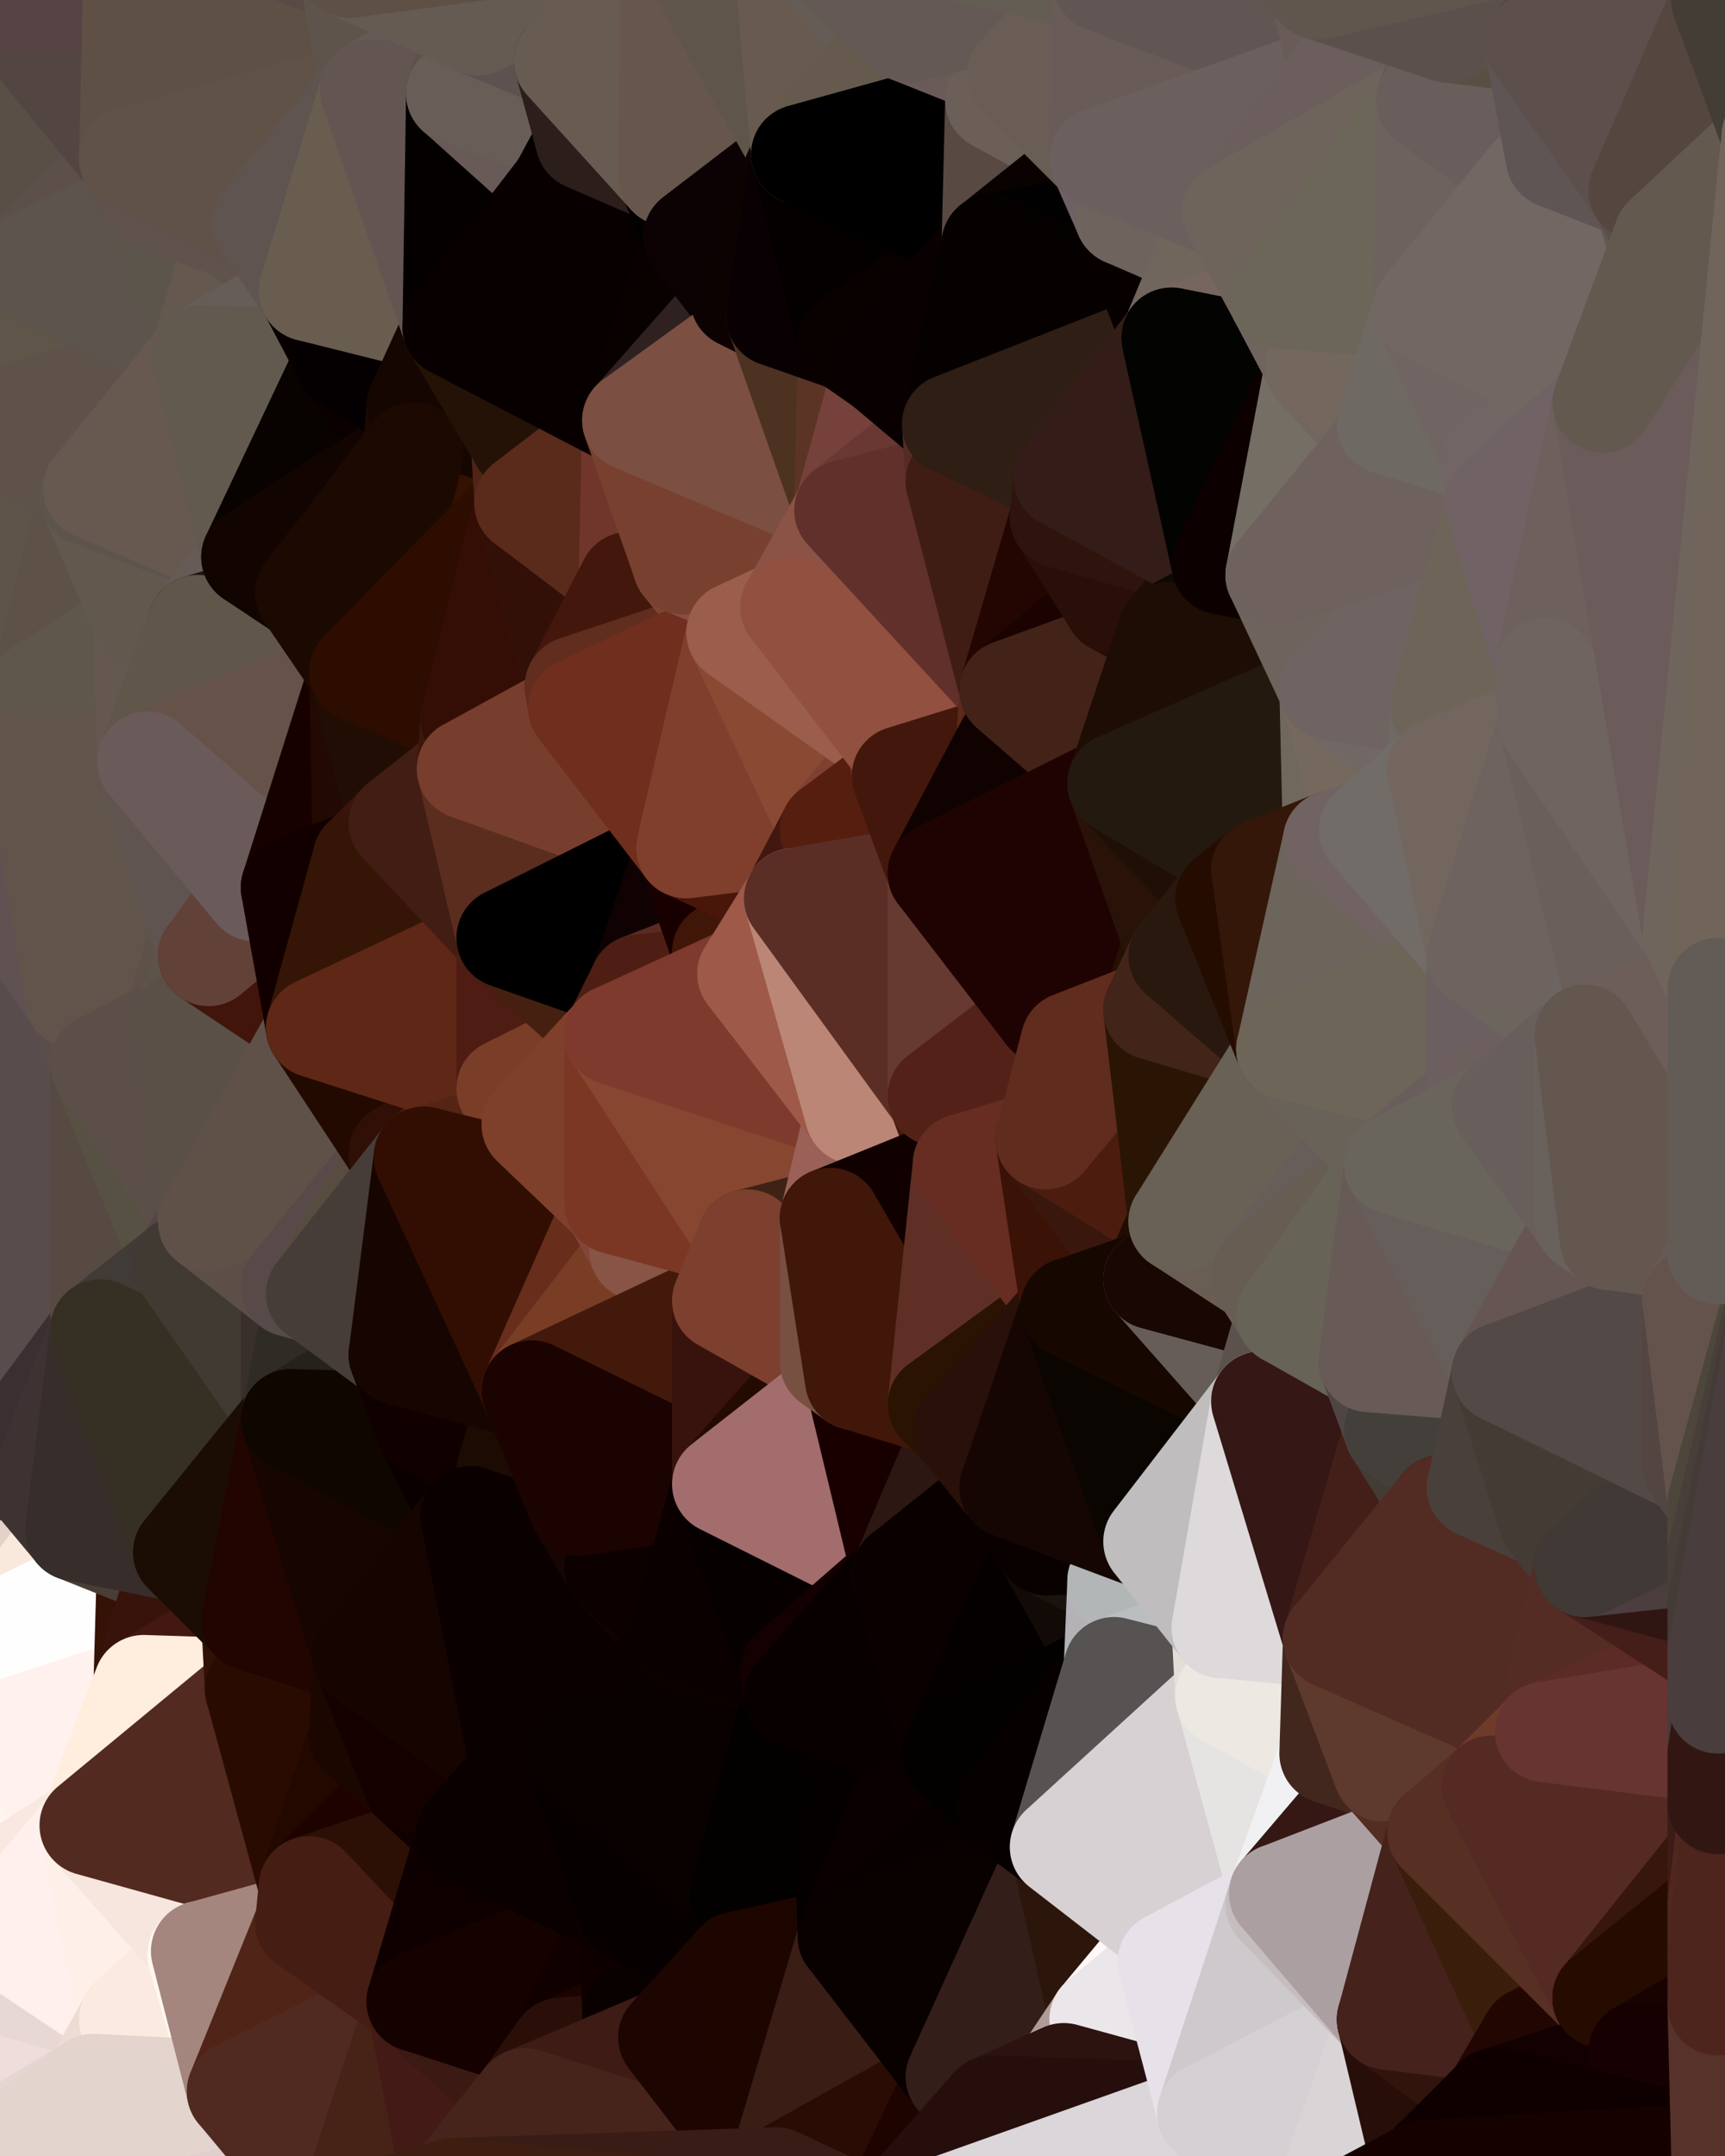 <?xml version="1.0" standalone="yes"?>
<svg width="480" height="600" xmlns="http://www.w3.org/2000/svg" version="1.1" ><rect width="100%" height="100%" fill="#808080" stroke="none"/><polygon points="-34,148 -34,518 -18,222" fill="rgba(93, 81, 81, 1)" stroke="rgba(93, 81, 81, 1)" stroke-width="28" stroke-linejoin="round"/>
		<polygon points="-34,518 -18,444 -18,222" fill="rgba(55, 50, 46, 1)" stroke="rgba(55, 50, 46, 1)" stroke-width="28" stroke-linejoin="round"/>
		<polygon points="-19,204 -34,148 -18,222" fill="rgba(100, 82, 78, 1)" stroke="rgba(100, 82, 78, 1)" stroke-width="28" stroke-linejoin="round"/>
		<polygon points="-34,518 -19,500 -18,444" fill="rgba(223, 205, 195, 1)" stroke="rgba(223, 205, 195, 1)" stroke-width="28" stroke-linejoin="round"/>
		<polygon points="-4,118 -34,148 -3,130" fill="rgba(103, 89, 86, 1)" stroke="rgba(103, 89, 86, 1)" stroke-width="28" stroke-linejoin="round"/>
		<polygon points="-3,574 0,599 0,594" fill="rgba(42, 20, 9, 1)" stroke="rgba(42, 20, 9, 1)" stroke-width="28" stroke-linejoin="round"/>
		<polygon points="0,580 -3,574 0,594" fill="rgba(32, 8, 6, 1)" stroke="rgba(32, 8, 6, 1)" stroke-width="28" stroke-linejoin="round"/>
		<polygon points="0,408 -18,444 0,426" fill="rgba(56, 47, 42, 1)" stroke="rgba(56, 47, 42, 1)" stroke-width="28" stroke-linejoin="round"/>
		<polygon points="-18,444 0,440 0,426" fill="rgba(215, 201, 192, 1)" stroke="rgba(215, 201, 192, 1)" stroke-width="28" stroke-linejoin="round"/>
		<polygon points="-34,518 -3,574 0,552" fill="rgba(255, 244, 240, 1)" stroke="rgba(255, 244, 240, 1)" stroke-width="28" stroke-linejoin="round"/>
		<polygon points="-3,574 0,566 0,552" fill="rgba(231, 217, 214, 1)" stroke="rgba(231, 217, 214, 1)" stroke-width="28" stroke-linejoin="round"/>
		<polygon points="0,538 -34,518 0,552" fill="rgba(255, 238, 236, 1)" stroke="rgba(255, 238, 236, 1)" stroke-width="28" stroke-linejoin="round"/>
		<polygon points="-18,444 0,454 0,440" fill="rgba(244, 225, 218, 1)" stroke="rgba(244, 225, 218, 1)" stroke-width="28" stroke-linejoin="round"/>
		<polygon points="-4,488 0,482 0,468" fill="rgba(250, 237, 228, 1)" stroke="rgba(250, 237, 228, 1)" stroke-width="28" stroke-linejoin="round"/>
		<polygon points="0,454 -18,444 0,468" fill="rgba(255, 231, 221, 1)" stroke="rgba(255, 231, 221, 1)" stroke-width="28" stroke-linejoin="round"/>
		<polygon points="-18,444 -19,500 0,468" fill="rgba(254, 241, 232, 1)" stroke="rgba(254, 241, 232, 1)" stroke-width="28" stroke-linejoin="round"/>
		<polygon points="-19,500 -4,488 0,468" fill="rgba(239, 222, 212, 1)" stroke="rgba(239, 222, 212, 1)" stroke-width="28" stroke-linejoin="round"/>
		<polygon points="-3,574 -34,518 0,599" fill="rgba(231, 217, 214, 1)" stroke="rgba(231, 217, 214, 1)" stroke-width="28" stroke-linejoin="round"/>
		<polygon points="0,524 -34,518 0,538" fill="rgba(237, 220, 212, 1)" stroke="rgba(237, 220, 212, 1)" stroke-width="28" stroke-linejoin="round"/>
		<polygon points="-4,488 -19,500 0,496" fill="rgba(244, 224, 215, 1)" stroke="rgba(244, 224, 215, 1)" stroke-width="28" stroke-linejoin="round"/>
		<polygon points="-19,500 0,510 0,496" fill="rgba(248, 225, 219, 1)" stroke="rgba(248, 225, 219, 1)" stroke-width="28" stroke-linejoin="round"/>
		<polygon points="-19,500 0,524 0,510" fill="rgba(237, 222, 215, 1)" stroke="rgba(237, 222, 215, 1)" stroke-width="28" stroke-linejoin="round"/>
		<polygon points="-19,500 -34,518 0,524" fill="rgba(240, 222, 220, 1)" stroke="rgba(240, 222, 220, 1)" stroke-width="28" stroke-linejoin="round"/>
		<polygon points="-34,148 -4,118 6,74" fill="rgba(97, 83, 83, 1)" stroke="rgba(97, 83, 83, 1)" stroke-width="28" stroke-linejoin="round"/>
		<polygon points="0,0 -34,148 6,74" fill="rgba(95, 80, 77, 1)" stroke="rgba(95, 80, 77, 1)" stroke-width="28" stroke-linejoin="round"/>
		<polygon points="0,594 0,599 6,592" fill="rgba(48, 17, 14, 1)" stroke="rgba(48, 17, 14, 1)" stroke-width="28" stroke-linejoin="round"/>
		<polygon points="0,580 0,594 6,592" fill="rgba(42, 20, 9, 1)" stroke="rgba(42, 20, 9, 1)" stroke-width="28" stroke-linejoin="round"/>
		<polygon points="0,496 0,510 10,506" fill="rgba(247, 227, 220, 1)" stroke="rgba(247, 227, 220, 1)" stroke-width="28" stroke-linejoin="round"/>
		<polygon points="-19,204 -18,222 10,210" fill="rgba(94, 82, 82, 1)" stroke="rgba(94, 82, 82, 1)" stroke-width="28" stroke-linejoin="round"/>
		<polygon points="-19,204 10,210 11,192" fill="rgba(96, 81, 78, 1)" stroke="rgba(96, 81, 78, 1)" stroke-width="28" stroke-linejoin="round"/>
		<polygon points="-34,148 -19,204 11,192" fill="rgba(97, 83, 72, 1)" stroke="rgba(97, 83, 72, 1)" stroke-width="28" stroke-linejoin="round"/>
		<polygon points="0,408 0,426 11,414" fill="rgba(55, 50, 44, 1)" stroke="rgba(55, 50, 44, 1)" stroke-width="28" stroke-linejoin="round"/>
		<polygon points="0,510 0,524 10,506" fill="rgba(235, 217, 215, 1)" stroke="rgba(235, 217, 215, 1)" stroke-width="28" stroke-linejoin="round"/>
		<polygon points="0,566 -3,574 0,580" fill="rgba(47, 33, 30, 1)" stroke="rgba(47, 33, 30, 1)" stroke-width="28" stroke-linejoin="round"/>
		<polygon points="-4,488 0,496 0,482" fill="rgba(217, 199, 189, 1)" stroke="rgba(217, 199, 189, 1)" stroke-width="28" stroke-linejoin="round"/>
		<polygon points="-18,222 -18,444 0,408" fill="rgba(65, 55, 54, 1)" stroke="rgba(65, 55, 54, 1)" stroke-width="28" stroke-linejoin="round"/>
		<polygon points="0,426 0,440 21,426" fill="rgba(61, 53, 42, 1)" stroke="rgba(61, 53, 42, 1)" stroke-width="28" stroke-linejoin="round"/>
		<polygon points="11,414 0,426 21,426" fill="rgba(60, 51, 42, 1)" stroke="rgba(60, 51, 42, 1)" stroke-width="28" stroke-linejoin="round"/>
		<polygon points="-3,130 25,138 26,136" fill="rgba(100, 85, 82, 1)" stroke="rgba(100, 85, 82, 1)" stroke-width="28" stroke-linejoin="round"/>
		<polygon points="0,566 0,580 26,580" fill="rgba(249, 230, 226, 1)" stroke="rgba(249, 230, 226, 1)" stroke-width="28" stroke-linejoin="round"/>
		<polygon points="0,580 6,592 26,580" fill="rgba(249, 235, 232, 1)" stroke="rgba(249, 235, 232, 1)" stroke-width="28" stroke-linejoin="round"/>
		<polygon points="21,278 0,408 28,296" fill="rgba(85, 71, 68, 1)" stroke="rgba(85, 71, 68, 1)" stroke-width="28" stroke-linejoin="round"/>
		<polygon points="0,408 28,370 28,296" fill="rgba(68, 59, 54, 1)" stroke="rgba(68, 59, 54, 1)" stroke-width="28" stroke-linejoin="round"/>
		<polygon points="-4,118 -3,130 26,136" fill="rgba(97, 84, 75, 1)" stroke="rgba(97, 84, 75, 1)" stroke-width="28" stroke-linejoin="round"/>
		<polygon points="10,506 0,524 25,508" fill="rgba(248, 230, 228, 1)" stroke="rgba(248, 230, 228, 1)" stroke-width="28" stroke-linejoin="round"/>
		<polygon points="-3,130 11,192 25,138" fill="rgba(100, 90, 80, 1)" stroke="rgba(100, 90, 80, 1)" stroke-width="28" stroke-linejoin="round"/>
		<polygon points="-18,222 0,408 21,278" fill="rgba(88, 76, 76, 1)" stroke="rgba(88, 76, 76, 1)" stroke-width="28" stroke-linejoin="round"/>
		<polygon points="-3,130 -34,148 11,192" fill="rgba(94, 84, 74, 1)" stroke="rgba(94, 84, 74, 1)" stroke-width="28" stroke-linejoin="round"/>
		<polygon points="0,482 0,496 10,506" fill="rgba(240, 220, 211, 1)" stroke="rgba(240, 220, 211, 1)" stroke-width="28" stroke-linejoin="round"/>
		<polygon points="0,552 0,566 36,562" fill="rgba(233, 215, 211, 1)" stroke="rgba(233, 215, 211, 1)" stroke-width="28" stroke-linejoin="round"/>
		<polygon points="0,566 26,580 36,562" fill="rgba(239, 221, 219, 1)" stroke="rgba(239, 221, 219, 1)" stroke-width="28" stroke-linejoin="round"/>
		<polygon points="0,0 6,74 36,44" fill="rgba(89, 79, 70, 1)" stroke="rgba(89, 79, 70, 1)" stroke-width="28" stroke-linejoin="round"/>
		<polygon points="0,468 0,482 40,469" fill="rgba(255, 250, 244, 1)" stroke="rgba(255, 250, 244, 1)" stroke-width="28" stroke-linejoin="round"/>
		<polygon points="0,408 11,414 28,370" fill="rgba(59, 47, 49, 1)" stroke="rgba(59, 47, 49, 1)" stroke-width="28" stroke-linejoin="round"/>
		<polygon points="0,482 10,506 25,508" fill="rgba(255, 244, 238, 1)" stroke="rgba(255, 244, 238, 1)" stroke-width="28" stroke-linejoin="round"/>
		<polygon points="0,440 0,454 21,426" fill="rgba(227, 210, 202, 1)" stroke="rgba(227, 210, 202, 1)" stroke-width="28" stroke-linejoin="round"/>
		<polygon points="25,138 11,192 40,173" fill="rgba(94, 81, 72, 1)" stroke="rgba(94, 81, 72, 1)" stroke-width="28" stroke-linejoin="round"/>
		<polygon points="0,454 0,468 40,469" fill="rgba(255, 248, 242, 1)" stroke="rgba(255, 248, 242, 1)" stroke-width="28" stroke-linejoin="round"/>
		<polygon points="36,44 6,74 43,56" fill="rgba(93, 80, 74, 1)" stroke="rgba(93, 80, 74, 1)" stroke-width="28" stroke-linejoin="round"/>
		<polygon points="21,426 0,454 41,434" fill="rgba(249, 233, 220, 1)" stroke="rgba(249, 233, 220, 1)" stroke-width="28" stroke-linejoin="round"/>
		<polygon points="0,454 40,469 41,434" fill="rgba(255, 254, 255, 1)" stroke="rgba(255, 254, 255, 1)" stroke-width="28" stroke-linejoin="round"/>
		<polygon points="11,192 10,210 41,212" fill="rgba(96, 83, 75, 1)" stroke="rgba(96, 83, 75, 1)" stroke-width="28" stroke-linejoin="round"/>
		<polygon points="0,482 25,508 40,469" fill="rgba(255, 241, 237, 1)" stroke="rgba(255, 241, 237, 1)" stroke-width="28" stroke-linejoin="round"/>
		<polygon points="0,0 36,44 37,0" fill="rgba(83, 69, 66, 1)" stroke="rgba(83, 69, 66, 1)" stroke-width="28" stroke-linejoin="round"/>
		<polygon points="0,538 0,552 36,562" fill="rgba(231, 216, 213, 1)" stroke="rgba(231, 216, 213, 1)" stroke-width="28" stroke-linejoin="round"/>
		<polygon points="0,524 0,538 25,508" fill="rgba(249, 232, 225, 1)" stroke="rgba(249, 232, 225, 1)" stroke-width="28" stroke-linejoin="round"/>
		<polygon points="10,210 -18,222 21,278" fill="rgba(96, 82, 82, 1)" stroke="rgba(96, 82, 82, 1)" stroke-width="28" stroke-linejoin="round"/>
		<polygon points="21,278 28,296 51,284" fill="rgba(91, 77, 74, 1)" stroke="rgba(91, 77, 74, 1)" stroke-width="28" stroke-linejoin="round"/>
		<polygon points="40,173 11,192 41,212" fill="rgba(95, 87, 76, 1)" stroke="rgba(95, 87, 76, 1)" stroke-width="28" stroke-linejoin="round"/>
		<polygon points="25,508 0,538 36,562" fill="rgba(255, 239, 237, 1)" stroke="rgba(255, 239, 237, 1)" stroke-width="28" stroke-linejoin="round"/>
		<polygon points="6,74 -4,118 56,99" fill="rgba(95, 85, 73, 1)" stroke="rgba(95, 85, 73, 1)" stroke-width="28" stroke-linejoin="round"/>
		<polygon points="-4,118 26,136 56,99" fill="rgba(95, 82, 74, 1)" stroke="rgba(95, 82, 74, 1)" stroke-width="28" stroke-linejoin="round"/>
		<polygon points="25,508 36,562 55,544" fill="rgba(254, 239, 232, 1)" stroke="rgba(254, 239, 232, 1)" stroke-width="28" stroke-linejoin="round"/>
		<polygon points="28,296 28,370 51,352" fill="rgba(87, 74, 66, 1)" stroke="rgba(87, 74, 66, 1)" stroke-width="28" stroke-linejoin="round"/>
		<polygon points="28,296 51,352 58,340" fill="rgba(87, 81, 67, 1)" stroke="rgba(87, 81, 67, 1)" stroke-width="28" stroke-linejoin="round"/>
		<polygon points="41,212 21,278 58,266" fill="rgba(98, 85, 76, 1)" stroke="rgba(98, 85, 76, 1)" stroke-width="28" stroke-linejoin="round"/>
		<polygon points="21,278 51,284 58,266" fill="rgba(94, 81, 72, 1)" stroke="rgba(94, 81, 72, 1)" stroke-width="28" stroke-linejoin="round"/>
		<polygon points="25,508 55,544 56,543" fill="rgba(249, 242, 236, 1)" stroke="rgba(249, 242, 236, 1)" stroke-width="28" stroke-linejoin="round"/>
		<polygon points="43,56 6,74 56,99" fill="rgba(93, 84, 77, 1)" stroke="rgba(93, 84, 77, 1)" stroke-width="28" stroke-linejoin="round"/>
		<polygon points="10,210 21,278 41,212" fill="rgba(97, 84, 75, 1)" stroke="rgba(97, 84, 75, 1)" stroke-width="28" stroke-linejoin="round"/>
		<polygon points="36,562 26,580 66,582" fill="rgba(237, 220, 212, 1)" stroke="rgba(237, 220, 212, 1)" stroke-width="28" stroke-linejoin="round"/>
		<polygon points="40,173 41,212 55,174" fill="rgba(101, 88, 80, 1)" stroke="rgba(101, 88, 80, 1)" stroke-width="28" stroke-linejoin="round"/>
		<polygon points="41,434 40,469 51,432" fill="rgba(52, 18, 6, 1)" stroke="rgba(52, 18, 6, 1)" stroke-width="28" stroke-linejoin="round"/>
		<polygon points="21,426 41,434 51,432" fill="rgba(74, 61, 53, 1)" stroke="rgba(74, 61, 53, 1)" stroke-width="28" stroke-linejoin="round"/>
		<polygon points="51,432 40,469 70,451" fill="rgba(56, 19, 11, 1)" stroke="rgba(56, 19, 11, 1)" stroke-width="28" stroke-linejoin="round"/>
		<polygon points="40,173 55,174 70,155" fill="rgba(99, 86, 77, 1)" stroke="rgba(99, 86, 77, 1)" stroke-width="28" stroke-linejoin="round"/>
		<polygon points="25,138 40,173 70,155" fill="rgba(98, 88, 78, 1)" stroke="rgba(98, 88, 78, 1)" stroke-width="28" stroke-linejoin="round"/>
		<polygon points="43,56 56,99 66,64" fill="rgba(92, 85, 75, 1)" stroke="rgba(92, 85, 75, 1)" stroke-width="28" stroke-linejoin="round"/>
		<polygon points="41,212 58,266 71,248" fill="rgba(95, 84, 80, 1)" stroke="rgba(95, 84, 80, 1)" stroke-width="28" stroke-linejoin="round"/>
		<polygon points="26,136 25,138 70,155" fill="rgba(93, 84, 75, 1)" stroke="rgba(93, 84, 75, 1)" stroke-width="28" stroke-linejoin="round"/>
		<polygon points="0,0 37,0 67,-29" fill="rgba(87, 67, 68, 1)" stroke="rgba(87, 67, 68, 1)" stroke-width="28" stroke-linejoin="round"/>
		<polygon points="11,414 21,426 28,370" fill="rgba(62, 50, 50, 1)" stroke="rgba(62, 50, 50, 1)" stroke-width="28" stroke-linejoin="round"/>
		<polygon points="70,451 40,469 71,470" fill="rgba(67, 24, 18, 1)" stroke="rgba(67, 24, 18, 1)" stroke-width="28" stroke-linejoin="round"/>
		<polygon points="55,544 36,562 66,582" fill="rgba(251, 234, 224, 1)" stroke="rgba(251, 234, 224, 1)" stroke-width="28" stroke-linejoin="round"/>
		<polygon points="51,284 28,296 58,340" fill="rgba(92, 79, 73, 1)" stroke="rgba(92, 79, 73, 1)" stroke-width="28" stroke-linejoin="round"/>
		<polygon points="28,370 21,426 51,432" fill="rgba(55, 45, 43, 1)" stroke="rgba(55, 45, 43, 1)" stroke-width="28" stroke-linejoin="round"/>
		<polygon points="58,340 51,352 81,358" fill="rgba(84, 70, 70, 1)" stroke="rgba(84, 70, 70, 1)" stroke-width="28" stroke-linejoin="round"/>
		<polygon points="51,352 28,370 81,395" fill="rgba(64, 59, 55, 1)" stroke="rgba(64, 59, 55, 1)" stroke-width="28" stroke-linejoin="round"/>
		<polygon points="28,370 51,432 81,395" fill="rgba(54, 48, 36, 1)" stroke="rgba(54, 48, 36, 1)" stroke-width="28" stroke-linejoin="round"/>
		<polygon points="56,99 26,136 70,155" fill="rgba(103, 89, 80, 1)" stroke="rgba(103, 89, 80, 1)" stroke-width="28" stroke-linejoin="round"/>
		<polygon points="66,64 56,99 86,81" fill="rgba(101, 88, 79, 1)" stroke="rgba(101, 88, 79, 1)" stroke-width="28" stroke-linejoin="round"/>
		<polygon points="73,62 66,64 86,81" fill="rgba(93, 84, 77, 1)" stroke="rgba(93, 84, 77, 1)" stroke-width="28" stroke-linejoin="round"/>
		<polygon points="56,543 85,535 86,525" fill="rgba(93, 47, 34, 1)" stroke="rgba(93, 47, 34, 1)" stroke-width="28" stroke-linejoin="round"/>
		<polygon points="70,155 55,174 85,165" fill="rgba(102, 91, 87, 1)" stroke="rgba(102, 91, 87, 1)" stroke-width="28" stroke-linejoin="round"/>
		<polygon points="40,469 25,508 71,470" fill="rgba(255, 237, 222, 1)" stroke="rgba(255, 237, 222, 1)" stroke-width="28" stroke-linejoin="round"/>
		<polygon points="58,266 51,284 88,286" fill="rgba(92, 84, 73, 1)" stroke="rgba(92, 84, 73, 1)" stroke-width="28" stroke-linejoin="round"/>
		<polygon points="25,508 56,543 86,525" fill="rgba(247, 230, 222, 1)" stroke="rgba(247, 230, 222, 1)" stroke-width="28" stroke-linejoin="round"/>
		<polygon points="71,470 25,508 86,525" fill="rgba(82, 42, 32, 1)" stroke="rgba(82, 42, 32, 1)" stroke-width="28" stroke-linejoin="round"/>
		<polygon points="51,352 81,395 81,358" fill="rgba(65, 58, 50, 1)" stroke="rgba(65, 58, 50, 1)" stroke-width="28" stroke-linejoin="round"/>
		<polygon points="36,44 43,56 73,62" fill="rgba(95, 82, 76, 1)" stroke="rgba(95, 82, 76, 1)" stroke-width="28" stroke-linejoin="round"/>
		<polygon points="43,56 66,64 73,62" fill="rgba(96, 83, 77, 1)" stroke="rgba(96, 83, 77, 1)" stroke-width="28" stroke-linejoin="round"/>
		<polygon points="56,543 55,544 66,582" fill="rgba(255, 247, 238, 1)" stroke="rgba(255, 247, 238, 1)" stroke-width="28" stroke-linejoin="round"/>
		<polygon points="6,592 0,599 26,580" fill="rgba(228, 214, 211, 1)" stroke="rgba(228, 214, 211, 1)" stroke-width="28" stroke-linejoin="round"/>
		<polygon points="86,81 56,99 96,100" fill="rgba(102, 93, 88, 1)" stroke="rgba(102, 93, 88, 1)" stroke-width="28" stroke-linejoin="round"/>
		<polygon points="67,-29 37,0 97,-9" fill="rgba(90, 76, 65, 1)" stroke="rgba(90, 76, 65, 1)" stroke-width="28" stroke-linejoin="round"/>
		<polygon points="66,582 0,599 96,618" fill="rgba(225, 207, 205, 1)" stroke="rgba(225, 207, 205, 1)" stroke-width="28" stroke-linejoin="round"/>
		<polygon points="81,358 81,395 88,360" fill="rgba(57, 48, 43, 1)" stroke="rgba(57, 48, 43, 1)" stroke-width="28" stroke-linejoin="round"/>
		<polygon points="51,284 58,340 88,286" fill="rgba(90, 80, 71, 1)" stroke="rgba(90, 80, 71, 1)" stroke-width="28" stroke-linejoin="round"/>
		<polygon points="81,247 58,266 88,286" fill="rgba(65, 21, 10, 1)" stroke="rgba(65, 21, 10, 1)" stroke-width="28" stroke-linejoin="round"/>
		<polygon points="71,248 58,266 81,247" fill="rgba(98, 65, 56, 1)" stroke="rgba(98, 65, 56, 1)" stroke-width="28" stroke-linejoin="round"/>
		<polygon points="26,580 0,599 66,582" fill="rgba(227, 212, 205, 1)" stroke="rgba(227, 212, 205, 1)" stroke-width="28" stroke-linejoin="round"/>
		<polygon points="85,165 55,174 100,187" fill="rgba(33, 20, 14, 1)" stroke="rgba(33, 20, 14, 1)" stroke-width="28" stroke-linejoin="round"/>
		<polygon points="70,451 71,470 101,461" fill="rgba(49, 16, 7, 1)" stroke="rgba(49, 16, 7, 1)" stroke-width="28" stroke-linejoin="round"/>
		<polygon points="56,543 66,582 85,535" fill="rgba(164, 134, 126, 1)" stroke="rgba(164, 134, 126, 1)" stroke-width="28" stroke-linejoin="round"/>
		<polygon points="97,-9 37,0 103,25" fill="rgba(89, 74, 71, 1)" stroke="rgba(89, 74, 71, 1)" stroke-width="28" stroke-linejoin="round"/>
		<polygon points="37,0 36,44 103,25" fill="rgba(94, 80, 69, 1)" stroke="rgba(94, 80, 69, 1)" stroke-width="28" stroke-linejoin="round"/>
		<polygon points="36,44 73,62 103,25" fill="rgba(96, 82, 71, 1)" stroke="rgba(96, 82, 71, 1)" stroke-width="28" stroke-linejoin="round"/>
		<polygon points="71,470 100,483 101,461" fill="rgba(46, 19, 8, 1)" stroke="rgba(46, 19, 8, 1)" stroke-width="28" stroke-linejoin="round"/>
		<polygon points="55,174 41,212 100,187" fill="rgba(96, 86, 74, 1)" stroke="rgba(96, 86, 74, 1)" stroke-width="28" stroke-linejoin="round"/>
		<polygon points="41,212 81,247 100,187" fill="rgba(102, 82, 73, 1)" stroke="rgba(102, 82, 73, 1)" stroke-width="28" stroke-linejoin="round"/>
		<polygon points="71,470 86,525 100,483" fill="rgba(41, 11, 1, 1)" stroke="rgba(41, 11, 1, 1)" stroke-width="28" stroke-linejoin="round"/>
		<polygon points="56,99 70,155 96,100" fill="rgba(98, 90, 79, 1)" stroke="rgba(98, 90, 79, 1)" stroke-width="28" stroke-linejoin="round"/>
		<polygon points="41,212 71,248 81,247" fill="rgba(106, 90, 90, 1)" stroke="rgba(106, 90, 90, 1)" stroke-width="28" stroke-linejoin="round"/>
		<polygon points="51,432 70,451 81,395" fill="rgba(27, 13, 4, 1)" stroke="rgba(27, 13, 4, 1)" stroke-width="28" stroke-linejoin="round"/>
		<polygon points="88,360 81,395 111,377" fill="rgba(47, 44, 37, 1)" stroke="rgba(47, 44, 37, 1)" stroke-width="28" stroke-linejoin="round"/>
		<polygon points="58,340 81,358 111,321" fill="rgba(92, 79, 71, 1)" stroke="rgba(92, 79, 71, 1)" stroke-width="28" stroke-linejoin="round"/>
		<polygon points="88,286 58,340 111,321" fill="rgba(95, 81, 72, 1)" stroke="rgba(95, 81, 72, 1)" stroke-width="28" stroke-linejoin="round"/>
		<polygon points="100,187 81,247 101,239" fill="rgba(22, 1, 0, 1)" stroke="rgba(22, 1, 0, 1)" stroke-width="28" stroke-linejoin="round"/>
		<polygon points="96,100 70,155 115,126" fill="rgba(8, 3, 0, 1)" stroke="rgba(8, 3, 0, 1)" stroke-width="28" stroke-linejoin="round"/>
		<polygon points="100,187 101,239 111,229" fill="rgba(34, 9, 2, 1)" stroke="rgba(34, 9, 2, 1)" stroke-width="28" stroke-linejoin="round"/>
		<polygon points="81,358 88,360 111,321" fill="rgba(88, 74, 73, 1)" stroke="rgba(88, 74, 73, 1)" stroke-width="28" stroke-linejoin="round"/>
		<polygon points="85,535 66,582 116,557" fill="rgba(80, 36, 23, 1)" stroke="rgba(80, 36, 23, 1)" stroke-width="28" stroke-linejoin="round"/>
		<polygon points="96,100 115,126 116,113" fill="rgba(10, 0, 0, 1)" stroke="rgba(10, 0, 0, 1)" stroke-width="28" stroke-linejoin="round"/>
		<polygon points="100,483 86,525 115,496" fill="rgba(35, 8, 0, 1)" stroke="rgba(35, 8, 0, 1)" stroke-width="28" stroke-linejoin="round"/>
		<polygon points="111,377 81,395 118,396" fill="rgba(38, 33, 27, 1)" stroke="rgba(38, 33, 27, 1)" stroke-width="28" stroke-linejoin="round"/>
		<polygon points="70,155 85,165 115,126" fill="rgba(18, 4, 1, 1)" stroke="rgba(18, 4, 1, 1)" stroke-width="28" stroke-linejoin="round"/>
		<polygon points="81,247 88,286 101,239" fill="rgba(18, 0, 0, 1)" stroke="rgba(18, 0, 0, 1)" stroke-width="28" stroke-linejoin="round"/>
		<polygon points="86,81 96,100 126,91" fill="rgba(8, 0, 0, 1)" stroke="rgba(8, 0, 0, 1)" stroke-width="28" stroke-linejoin="round"/>
		<polygon points="96,100 116,113 126,91" fill="rgba(4, 0, 1, 1)" stroke="rgba(4, 0, 1, 1)" stroke-width="28" stroke-linejoin="round"/>
		<polygon points="81,395 70,451 101,461" fill="rgba(34, 5, 0, 1)" stroke="rgba(34, 5, 0, 1)" stroke-width="28" stroke-linejoin="round"/>
		<polygon points="100,187 130,214 131,200" fill="rgba(35, 6, 0, 1)" stroke="rgba(35, 6, 0, 1)" stroke-width="28" stroke-linejoin="round"/>
		<polygon points="81,395 101,461 131,422" fill="rgba(22, 5, 0, 1)" stroke="rgba(22, 5, 0, 1)" stroke-width="28" stroke-linejoin="round"/>
		<polygon points="118,396 81,395 131,422" fill="rgba(16, 6, 0, 1)" stroke="rgba(16, 6, 0, 1)" stroke-width="28" stroke-linejoin="round"/>
		<polygon points="115,496 86,525 130,510" fill="rgba(30, 2, 0, 1)" stroke="rgba(30, 2, 0, 1)" stroke-width="28" stroke-linejoin="round"/>
		<polygon points="100,187 111,229 130,214" fill="rgba(33, 13, 4, 1)" stroke="rgba(33, 13, 4, 1)" stroke-width="28" stroke-linejoin="round"/>
		<polygon points="66,582 96,618 116,557" fill="rgba(80, 42, 33, 1)" stroke="rgba(80, 42, 33, 1)" stroke-width="28" stroke-linejoin="round"/>
		<polygon points="97,-9 103,25 133,7" fill="rgba(94, 84, 75, 1)" stroke="rgba(94, 84, 75, 1)" stroke-width="28" stroke-linejoin="round"/>
		<polygon points="103,25 127,26 133,7" fill="rgba(101, 90, 86, 1)" stroke="rgba(101, 90, 86, 1)" stroke-width="28" stroke-linejoin="round"/>
		<polygon points="86,525 116,557 130,510" fill="rgba(44, 16, 5, 1)" stroke="rgba(44, 16, 5, 1)" stroke-width="28" stroke-linejoin="round"/>
		<polygon points="116,557 96,618 126,609" fill="rgba(71, 35, 23, 1)" stroke="rgba(71, 35, 23, 1)" stroke-width="28" stroke-linejoin="round"/>
		<polygon points="111,321 88,360 118,322" fill="rgba(88, 76, 64, 1)" stroke="rgba(88, 76, 64, 1)" stroke-width="28" stroke-linejoin="round"/>
		<polygon points="86,525 85,535 116,557" fill="rgba(69, 29, 19, 1)" stroke="rgba(69, 29, 19, 1)" stroke-width="28" stroke-linejoin="round"/>
		<polygon points="73,62 86,81 103,25" fill="rgba(95, 84, 80, 1)" stroke="rgba(95, 84, 80, 1)" stroke-width="28" stroke-linejoin="round"/>
		<polygon points="88,286 111,321 141,303" fill="rgba(34, 10, 0, 1)" stroke="rgba(34, 10, 0, 1)" stroke-width="28" stroke-linejoin="round"/>
		<polygon points="111,321 118,322 141,303" fill="rgba(48, 15, 6, 1)" stroke="rgba(48, 15, 6, 1)" stroke-width="28" stroke-linejoin="round"/>
		<polygon points="111,229 101,239 141,261" fill="rgba(58, 19, 14, 1)" stroke="rgba(58, 19, 14, 1)" stroke-width="28" stroke-linejoin="round"/>
		<polygon points="101,239 88,286 141,261" fill="rgba(53, 21, 6, 1)" stroke="rgba(53, 21, 6, 1)" stroke-width="28" stroke-linejoin="round"/>
		<polygon points="118,396 131,422 141,409" fill="rgba(10, 0, 0, 1)" stroke="rgba(10, 0, 0, 1)" stroke-width="28" stroke-linejoin="round"/>
		<polygon points="88,360 111,377 118,322" fill="rgba(70, 61, 56, 1)" stroke="rgba(70, 61, 56, 1)" stroke-width="28" stroke-linejoin="round"/>
		<polygon points="116,113 115,126 145,123" fill="rgba(30, 7, 0, 1)" stroke="rgba(30, 7, 0, 1)" stroke-width="28" stroke-linejoin="round"/>
		<polygon points="115,496 130,510 145,493" fill="rgba(15, 1, 1, 1)" stroke="rgba(15, 1, 1, 1)" stroke-width="28" stroke-linejoin="round"/>
		<polygon points="101,461 100,483 115,496" fill="rgba(27, 7, 0, 1)" stroke="rgba(27, 7, 0, 1)" stroke-width="28" stroke-linejoin="round"/>
		<polygon points="116,557 126,609 146,584" fill="rgba(67, 26, 22, 1)" stroke="rgba(67, 26, 22, 1)" stroke-width="28" stroke-linejoin="round"/>
		<polygon points="145,123 115,126 146,140" fill="rgba(67, 25, 13, 1)" stroke="rgba(67, 25, 13, 1)" stroke-width="28" stroke-linejoin="round"/>
		<polygon points="103,25 86,81 126,91" fill="rgba(105, 93, 79, 1)" stroke="rgba(105, 93, 79, 1)" stroke-width="28" stroke-linejoin="round"/>
		<polygon points="111,377 118,396 148,387" fill="rgba(15, 1, 1, 1)" stroke="rgba(15, 1, 1, 1)" stroke-width="28" stroke-linejoin="round"/>
		<polygon points="118,396 141,409 148,387" fill="rgba(17, 0, 0, 1)" stroke="rgba(17, 0, 0, 1)" stroke-width="28" stroke-linejoin="round"/>
		<polygon points="141,303 118,322 148,313" fill="rgba(77, 27, 16, 1)" stroke="rgba(77, 27, 16, 1)" stroke-width="28" stroke-linejoin="round"/>
		<polygon points="115,126 100,187 146,140" fill="rgba(53, 17, 1, 1)" stroke="rgba(53, 17, 1, 1)" stroke-width="28" stroke-linejoin="round"/>
		<polygon points="126,91 116,113 145,123" fill="rgba(21, 6, 1, 1)" stroke="rgba(21, 6, 1, 1)" stroke-width="28" stroke-linejoin="round"/>
		<polygon points="101,461 115,496 145,493" fill="rgba(21, 0, 0, 1)" stroke="rgba(21, 0, 0, 1)" stroke-width="28" stroke-linejoin="round"/>
		<polygon points="141,261 88,286 141,303" fill="rgba(95, 39, 22, 1)" stroke="rgba(95, 39, 22, 1)" stroke-width="28" stroke-linejoin="round"/>
		<polygon points="103,25 126,91 127,26" fill="rgba(99, 85, 82, 1)" stroke="rgba(99, 85, 82, 1)" stroke-width="28" stroke-linejoin="round"/>
		<polygon points="85,165 100,187 115,126" fill="rgba(28, 9, 2, 1)" stroke="rgba(28, 9, 2, 1)" stroke-width="28" stroke-linejoin="round"/>
		<polygon points="127,26 126,91 156,52" fill="rgba(4, 0, 0, 1)" stroke="rgba(4, 0, 0, 1)" stroke-width="28" stroke-linejoin="round"/>
		<polygon points="116,557 146,584 156,570" fill="rgba(59, 26, 19, 1)" stroke="rgba(59, 26, 19, 1)" stroke-width="28" stroke-linejoin="round"/>
		<polygon points="133,7 127,26 157,17" fill="rgba(92, 82, 72, 1)" stroke="rgba(92, 82, 72, 1)" stroke-width="28" stroke-linejoin="round"/>
		<polygon points="100,187 131,200 146,140" fill="rgba(45, 13, 0, 1)" stroke="rgba(45, 13, 0, 1)" stroke-width="28" stroke-linejoin="round"/>
		<polygon points="130,214 111,229 141,261" fill="rgba(66, 29, 20, 1)" stroke="rgba(66, 29, 20, 1)" stroke-width="28" stroke-linejoin="round"/>
		<polygon points="160,191 131,200 161,197" fill="rgba(64, 21, 14, 1)" stroke="rgba(64, 21, 14, 1)" stroke-width="28" stroke-linejoin="round"/>
		<polygon points="141,409 131,422 161,419" fill="rgba(12, 0, 0, 1)" stroke="rgba(12, 0, 0, 1)" stroke-width="28" stroke-linejoin="round"/>
		<polygon points="127,26 156,52 163,39" fill="rgba(104, 90, 87, 1)" stroke="rgba(104, 90, 87, 1)" stroke-width="28" stroke-linejoin="round"/>
		<polygon points="157,17 127,26 163,39" fill="rgba(104, 93, 87, 1)" stroke="rgba(104, 93, 87, 1)" stroke-width="28" stroke-linejoin="round"/>
		<polygon points="131,200 130,214 161,197" fill="rgba(60, 23, 7, 1)" stroke="rgba(60, 23, 7, 1)" stroke-width="28" stroke-linejoin="round"/>
		<polygon points="146,140 131,200 160,191" fill="rgba(52, 14, 5, 1)" stroke="rgba(52, 14, 5, 1)" stroke-width="28" stroke-linejoin="round"/>
		<polygon points="161,419 131,422 171,436" fill="rgba(8, 0, 0, 1)" stroke="rgba(8, 0, 0, 1)" stroke-width="28" stroke-linejoin="round"/>
		<polygon points="148,313 118,322 171,335" fill="rgba(84, 37, 21, 1)" stroke="rgba(84, 37, 21, 1)" stroke-width="28" stroke-linejoin="round"/>
		<polygon points="141,261 141,303 171,288" fill="rgba(78, 28, 19, 1)" stroke="rgba(78, 28, 19, 1)" stroke-width="28" stroke-linejoin="round"/>
		<polygon points="141,303 148,313 171,288" fill="rgba(122, 61, 40, 1)" stroke="rgba(122, 61, 40, 1)" stroke-width="28" stroke-linejoin="round"/>
		<polygon points="148,387 141,409 161,419" fill="rgba(28, 11, 3, 1)" stroke="rgba(28, 11, 3, 1)" stroke-width="28" stroke-linejoin="round"/>
		<polygon points="118,322 111,377 148,387" fill="rgba(23, 5, 1, 1)" stroke="rgba(23, 5, 1, 1)" stroke-width="28" stroke-linejoin="round"/>
		<polygon points="131,422 101,461 145,493" fill="rgba(21, 4, 0, 1)" stroke="rgba(21, 4, 0, 1)" stroke-width="28" stroke-linejoin="round"/>
		<polygon points="146,140 160,191 175,162" fill="rgba(50, 16, 7, 1)" stroke="rgba(50, 16, 7, 1)" stroke-width="28" stroke-linejoin="round"/>
		<polygon points="130,510 116,557 175,532" fill="rgba(14, 0, 0, 1)" stroke="rgba(14, 0, 0, 1)" stroke-width="28" stroke-linejoin="round"/>
		<polygon points="118,322 148,387 171,335" fill="rgba(50, 14, 2, 1)" stroke="rgba(50, 14, 2, 1)" stroke-width="28" stroke-linejoin="round"/>
		<polygon points="131,422 145,493 160,487" fill="rgba(11, 0, 0, 1)" stroke="rgba(11, 0, 0, 1)" stroke-width="28" stroke-linejoin="round"/>
		<polygon points="116,557 156,570 175,532" fill="rgba(20, 1, 0, 1)" stroke="rgba(20, 1, 0, 1)" stroke-width="28" stroke-linejoin="round"/>
		<polygon points="131,422 160,487 171,436" fill="rgba(11, 0, 0, 1)" stroke="rgba(11, 0, 0, 1)" stroke-width="28" stroke-linejoin="round"/>
		<polygon points="171,335 148,387 178,348" fill="rgba(104, 45, 27, 1)" stroke="rgba(104, 45, 27, 1)" stroke-width="28" stroke-linejoin="round"/>
		<polygon points="141,261 171,288 178,274" fill="rgba(69, 32, 16, 1)" stroke="rgba(69, 32, 16, 1)" stroke-width="28" stroke-linejoin="round"/>
		<polygon points="175,532 156,570 176,561" fill="rgba(17, 0, 0, 1)" stroke="rgba(17, 0, 0, 1)" stroke-width="28" stroke-linejoin="round"/>
		<polygon points="145,123 146,140 176,117" fill="rgba(79, 35, 22, 1)" stroke="rgba(79, 35, 22, 1)" stroke-width="28" stroke-linejoin="round"/>
		<polygon points="126,91 145,123 176,117" fill="rgba(36, 18, 6, 1)" stroke="rgba(36, 18, 6, 1)" stroke-width="28" stroke-linejoin="round"/>
		<polygon points="145,493 130,510 175,532" fill="rgba(10, 0, 0, 1)" stroke="rgba(10, 0, 0, 1)" stroke-width="28" stroke-linejoin="round"/>
		<polygon points="160,487 145,493 175,532" fill="rgba(11, 0, 0, 1)" stroke="rgba(11, 0, 0, 1)" stroke-width="28" stroke-linejoin="round"/>
		<polygon points="163,39 156,52 186,49" fill="rgba(4, 0, 0, 1)" stroke="rgba(4, 0, 0, 1)" stroke-width="28" stroke-linejoin="round"/>
		<polygon points="133,7 157,17 187,-21" fill="rgba(93, 82, 80, 1)" stroke="rgba(93, 82, 80, 1)" stroke-width="28" stroke-linejoin="round"/>
		<polygon points="176,561 156,570 186,567" fill="rgba(27, 3, 0, 1)" stroke="rgba(27, 3, 0, 1)" stroke-width="28" stroke-linejoin="round"/>
		<polygon points="171,436 160,487 191,458" fill="rgba(10, 0, 0, 1)" stroke="rgba(10, 0, 0, 1)" stroke-width="28" stroke-linejoin="round"/>
		<polygon points="190,453 171,436 191,458" fill="rgba(17, 3, 3, 1)" stroke="rgba(17, 3, 3, 1)" stroke-width="28" stroke-linejoin="round"/>
		<polygon points="130,214 141,261 191,236" fill="rgba(91, 45, 30, 1)" stroke="rgba(91, 45, 30, 1)" stroke-width="28" stroke-linejoin="round"/>
		<polygon points="161,197 130,214 191,236" fill="rgba(119, 62, 45, 1)" stroke="rgba(119, 62, 45, 1)" stroke-width="28" stroke-linejoin="round"/>
		<polygon points="146,140 175,162 176,117" fill="rgba(90, 43, 27, 1)" stroke="rgba(90, 43, 27, 1)" stroke-width="28" stroke-linejoin="round"/>
		<polygon points="156,52 176,117 193,66" fill="rgba(9, 0, 0, 1)" stroke="rgba(9, 0, 0, 1)" stroke-width="28" stroke-linejoin="round"/>
		<polygon points="186,49 156,52 193,66" fill="rgba(6, 0, 0, 1)" stroke="rgba(6, 0, 0, 1)" stroke-width="28" stroke-linejoin="round"/>
		<polygon points="141,261 178,274 191,236" fill="rgba(0, 0, 0, 1)" stroke="rgba(0, 0, 0, 1)" stroke-width="28" stroke-linejoin="round"/>
		<polygon points="176,117 175,162 190,157" fill="rgba(112, 54, 43, 1)" stroke="rgba(112, 54, 43, 1)" stroke-width="28" stroke-linejoin="round"/>
		<polygon points="97,-9 133,7 187,-21" fill="rgba(101, 91, 82, 1)" stroke="rgba(101, 91, 82, 1)" stroke-width="28" stroke-linejoin="round"/>
		<polygon points="156,52 126,91 176,117" fill="rgba(8, 0, 0, 1)" stroke="rgba(8, 0, 0, 1)" stroke-width="28" stroke-linejoin="round"/>
		<polygon points="171,288 148,313 171,335" fill="rgba(126, 64, 43, 1)" stroke="rgba(126, 64, 43, 1)" stroke-width="28" stroke-linejoin="round"/>
		<polygon points="191,236 178,274 201,265" fill="rgba(16, 2, 2, 1)" stroke="rgba(16, 2, 2, 1)" stroke-width="28" stroke-linejoin="round"/>
		<polygon points="161,419 171,436 201,413" fill="rgba(23, 5, 3, 1)" stroke="rgba(23, 5, 3, 1)" stroke-width="28" stroke-linejoin="round"/>
		<polygon points="156,570 146,584 186,567" fill="rgba(42, 15, 8, 1)" stroke="rgba(42, 15, 8, 1)" stroke-width="28" stroke-linejoin="round"/>
		<polygon points="190,157 175,162 205,176" fill="rgba(114, 53, 48, 1)" stroke="rgba(114, 53, 48, 1)" stroke-width="28" stroke-linejoin="round"/>
		<polygon points="175,532 176,561 205,546" fill="rgba(14, 0, 0, 1)" stroke="rgba(14, 0, 0, 1)" stroke-width="28" stroke-linejoin="round"/>
		<polygon points="176,561 186,567 205,546" fill="rgba(9, 1, 0, 1)" stroke="rgba(9, 1, 0, 1)" stroke-width="28" stroke-linejoin="round"/>
		<polygon points="178,348 148,387 201,362" fill="rgba(121, 61, 37, 1)" stroke="rgba(121, 61, 37, 1)" stroke-width="28" stroke-linejoin="round"/>
		<polygon points="193,66 176,117 206,83" fill="rgba(9, 0, 0, 1)" stroke="rgba(9, 0, 0, 1)" stroke-width="28" stroke-linejoin="round"/>
		<polygon points="175,162 160,191 205,176" fill="rgba(67, 23, 12, 1)" stroke="rgba(67, 23, 12, 1)" stroke-width="28" stroke-linejoin="round"/>
		<polygon points="201,265 178,274 208,271" fill="rgba(90, 43, 35, 1)" stroke="rgba(90, 43, 35, 1)" stroke-width="28" stroke-linejoin="round"/>
		<polygon points="171,335 178,348 208,345" fill="rgba(132, 68, 56, 1)" stroke="rgba(132, 68, 56, 1)" stroke-width="28" stroke-linejoin="round"/>
		<polygon points="178,348 201,362 208,345" fill="rgba(136, 84, 70, 1)" stroke="rgba(136, 84, 70, 1)" stroke-width="28" stroke-linejoin="round"/>
		<polygon points="175,532 205,546 206,527" fill="rgba(6, 0, 0, 1)" stroke="rgba(6, 0, 0, 1)" stroke-width="28" stroke-linejoin="round"/>
		<polygon points="160,191 161,197 205,176" fill="rgba(97, 45, 31, 1)" stroke="rgba(97, 45, 31, 1)" stroke-width="28" stroke-linejoin="round"/>
		<polygon points="148,387 201,413 201,362" fill="rgba(67, 25, 11, 1)" stroke="rgba(67, 25, 11, 1)" stroke-width="28" stroke-linejoin="round"/>
		<polygon points="171,436 190,453 201,413" fill="rgba(12, 1, 0, 1)" stroke="rgba(12, 1, 0, 1)" stroke-width="28" stroke-linejoin="round"/>
		<polygon points="148,387 161,419 201,413" fill="rgba(27, 3, 1, 1)" stroke="rgba(27, 3, 1, 1)" stroke-width="28" stroke-linejoin="round"/>
		<polygon points="157,17 163,39 186,49" fill="rgba(44, 30, 27, 1)" stroke="rgba(44, 30, 27, 1)" stroke-width="28" stroke-linejoin="round"/>
		<polygon points="186,567 146,584 216,606" fill="rgba(62, 27, 21, 1)" stroke="rgba(62, 27, 21, 1)" stroke-width="28" stroke-linejoin="round"/>
		<polygon points="146,584 126,609 216,606" fill="rgba(70, 36, 27, 1)" stroke="rgba(70, 36, 27, 1)" stroke-width="28" stroke-linejoin="round"/>
		<polygon points="178,274 171,288 208,271" fill="rgba(78, 30, 20, 1)" stroke="rgba(78, 30, 20, 1)" stroke-width="28" stroke-linejoin="round"/>
		<polygon points="160,487 175,532 206,527" fill="rgba(6, 0, 0, 1)" stroke="rgba(6, 0, 0, 1)" stroke-width="28" stroke-linejoin="round"/>
		<polygon points="191,236 201,265 221,250" fill="rgba(25, 0, 0, 1)" stroke="rgba(25, 0, 0, 1)" stroke-width="28" stroke-linejoin="round"/>
		<polygon points="220,465 191,458 221,472" fill="rgba(9, 0, 1, 1)" stroke="rgba(9, 0, 1, 1)" stroke-width="28" stroke-linejoin="round"/>
		<polygon points="67,-29 97,-9 187,-21" fill="rgba(94, 80, 69, 1)" stroke="rgba(94, 80, 69, 1)" stroke-width="28" stroke-linejoin="round"/>
		<polygon points="186,49 193,66 223,43" fill="rgba(2, 1, 0, 1)" stroke="rgba(2, 1, 0, 1)" stroke-width="28" stroke-linejoin="round"/>
		<polygon points="201,265 208,271 221,250" fill="rgba(64, 22, 8, 1)" stroke="rgba(64, 22, 8, 1)" stroke-width="28" stroke-linejoin="round"/>
		<polygon points="191,458 160,487 221,472" fill="rgba(10, 0, 0, 1)" stroke="rgba(10, 0, 0, 1)" stroke-width="28" stroke-linejoin="round"/>
		<polygon points="160,487 206,527 221,472" fill="rgba(9, 0, 0, 1)" stroke="rgba(9, 0, 0, 1)" stroke-width="28" stroke-linejoin="round"/>
		<polygon points="190,453 191,458 220,465" fill="rgba(11, 1, 0, 1)" stroke="rgba(11, 1, 0, 1)" stroke-width="28" stroke-linejoin="round"/>
		<polygon points="190,157 205,176 220,169" fill="rgba(123, 70, 52, 1)" stroke="rgba(123, 70, 52, 1)" stroke-width="28" stroke-linejoin="round"/>
		<polygon points="206,83 176,117 216,88" fill="rgba(47, 33, 32, 1)" stroke="rgba(47, 33, 32, 1)" stroke-width="28" stroke-linejoin="round"/>
		<polygon points="161,197 191,236 205,176" fill="rgba(112, 46, 30, 1)" stroke="rgba(112, 46, 30, 1)" stroke-width="28" stroke-linejoin="round"/>
		<polygon points="157,17 186,49 187,-21" fill="rgba(104, 91, 82, 1)" stroke="rgba(104, 91, 82, 1)" stroke-width="28" stroke-linejoin="round"/>
		<polygon points="191,236 221,250 231,231" fill="rgba(72, 23, 9, 1)" stroke="rgba(72, 23, 9, 1)" stroke-width="28" stroke-linejoin="round"/>
		<polygon points="201,362 201,413 231,379" fill="rgba(56, 19, 13, 1)" stroke="rgba(56, 19, 13, 1)" stroke-width="28" stroke-linejoin="round"/>
		<polygon points="171,288 171,335 208,345" fill="rgba(123, 55, 36, 1)" stroke="rgba(123, 55, 36, 1)" stroke-width="28" stroke-linejoin="round"/>
		<polygon points="190,157 220,169 235,142" fill="rgba(135, 77, 66, 1)" stroke="rgba(135, 77, 66, 1)" stroke-width="28" stroke-linejoin="round"/>
		<polygon points="206,527 205,546 236,539" fill="rgba(6, 0, 0, 1)" stroke="rgba(6, 0, 0, 1)" stroke-width="28" stroke-linejoin="round"/>
		<polygon points="176,117 190,157 235,142" fill="rgba(120, 64, 47, 1)" stroke="rgba(120, 64, 47, 1)" stroke-width="28" stroke-linejoin="round"/>
		<polygon points="187,-21 186,49 223,43" fill="rgba(103, 86, 76, 1)" stroke="rgba(103, 86, 76, 1)" stroke-width="28" stroke-linejoin="round"/>
		<polygon points="193,66 206,83 223,43" fill="rgba(12, 2, 3, 1)" stroke="rgba(12, 2, 3, 1)" stroke-width="28" stroke-linejoin="round"/>
		<polygon points="231,379 201,413 238,384" fill="rgba(35, 11, 1, 1)" stroke="rgba(35, 11, 1, 1)" stroke-width="28" stroke-linejoin="round"/>
		<polygon points="208,345 231,339 238,310" fill="rgba(146, 79, 63, 1)" stroke="rgba(146, 79, 63, 1)" stroke-width="28" stroke-linejoin="round"/>
		<polygon points="171,288 208,345 238,310" fill="rgba(135, 70, 48, 1)" stroke="rgba(135, 70, 48, 1)" stroke-width="28" stroke-linejoin="round"/>
		<polygon points="208,271 171,288 238,310" fill="rgba(126, 58, 45, 1)" stroke="rgba(126, 58, 45, 1)" stroke-width="28" stroke-linejoin="round"/>
		<polygon points="235,512 206,527 236,539" fill="rgba(2, 1, 0, 1)" stroke="rgba(2, 1, 0, 1)" stroke-width="28" stroke-linejoin="round"/>
		<polygon points="221,472 206,527 235,512" fill="rgba(3, 0, 0, 1)" stroke="rgba(3, 0, 0, 1)" stroke-width="28" stroke-linejoin="round"/>
		<polygon points="216,88 176,117 235,142" fill="rgba(123, 79, 66, 1)" stroke="rgba(123, 79, 66, 1)" stroke-width="28" stroke-linejoin="round"/>
		<polygon points="208,345 231,379 231,339" fill="rgba(62, 34, 22, 1)" stroke="rgba(62, 34, 22, 1)" stroke-width="28" stroke-linejoin="round"/>
		<polygon points="205,176 191,236 231,231" fill="rgba(128, 63, 45, 1)" stroke="rgba(128, 63, 45, 1)" stroke-width="28" stroke-linejoin="round"/>
		<polygon points="208,345 201,362 231,379" fill="rgba(125, 64, 46, 1)" stroke="rgba(125, 64, 46, 1)" stroke-width="28" stroke-linejoin="round"/>
		<polygon points="217,-24 187,-21 223,43" fill="rgba(95, 85, 73, 1)" stroke="rgba(95, 85, 73, 1)" stroke-width="28" stroke-linejoin="round"/>
		<polygon points="206,83 216,88 223,43" fill="rgba(12, 2, 1, 1)" stroke="rgba(12, 2, 1, 1)" stroke-width="28" stroke-linejoin="round"/>
		<polygon points="201,413 190,453 220,465" fill="rgba(10, 0, 0, 1)" stroke="rgba(10, 0, 0, 1)" stroke-width="28" stroke-linejoin="round"/>
		<polygon points="216,88 235,142 236,95" fill="rgba(77, 50, 33, 1)" stroke="rgba(77, 50, 33, 1)" stroke-width="28" stroke-linejoin="round"/>
		<polygon points="205,546 186,567 216,606" fill="rgba(29, 5, 1, 1)" stroke="rgba(29, 5, 1, 1)" stroke-width="28" stroke-linejoin="round"/>
		<polygon points="217,-24 223,43 247,14" fill="rgba(104, 90, 79, 1)" stroke="rgba(104, 90, 79, 1)" stroke-width="28" stroke-linejoin="round"/>
		<polygon points="205,176 231,231 250,208" fill="rgba(138, 73, 51, 1)" stroke="rgba(138, 73, 51, 1)" stroke-width="28" stroke-linejoin="round"/>
		<polygon points="250,208 231,231 251,216" fill="rgba(127, 64, 49, 1)" stroke="rgba(127, 64, 49, 1)" stroke-width="28" stroke-linejoin="round"/>
		<polygon points="201,413 220,465 251,438" fill="rgba(6, 1, 0, 1)" stroke="rgba(6, 1, 0, 1)" stroke-width="28" stroke-linejoin="round"/>
		<polygon points="220,169 205,176 250,208" fill="rgba(155, 94, 76, 1)" stroke="rgba(155, 94, 76, 1)" stroke-width="28" stroke-linejoin="round"/>
		<polygon points="236,95 235,142 246,102" fill="rgba(91, 52, 37, 1)" stroke="rgba(91, 52, 37, 1)" stroke-width="28" stroke-linejoin="round"/>
		<polygon points="217,-24 247,14 253,9" fill="rgba(101, 92, 85, 1)" stroke="rgba(101, 92, 85, 1)" stroke-width="28" stroke-linejoin="round"/>
		<polygon points="221,472 235,512 250,504" fill="rgba(2, 1, 0, 1)" stroke="rgba(2, 1, 0, 1)" stroke-width="28" stroke-linejoin="round"/>
		<polygon points="231,231 221,250 261,243" fill="rgba(66, 23, 16, 1)" stroke="rgba(66, 23, 16, 1)" stroke-width="28" stroke-linejoin="round"/>
		<polygon points="251,216 231,231 261,243" fill="rgba(86, 30, 15, 1)" stroke="rgba(86, 30, 15, 1)" stroke-width="28" stroke-linejoin="round"/>
		<polygon points="238,384 201,413 251,438" fill="rgba(163, 109, 109, 1)" stroke="rgba(163, 109, 109, 1)" stroke-width="28" stroke-linejoin="round"/>
		<polygon points="205,546 216,606 236,539" fill="rgba(29, 6, 0, 1)" stroke="rgba(29, 6, 0, 1)" stroke-width="28" stroke-linejoin="round"/>
		<polygon points="223,43 216,88 236,95" fill="rgba(9, 0, 3, 1)" stroke="rgba(9, 0, 3, 1)" stroke-width="28" stroke-linejoin="round"/>
		<polygon points="246,102 235,142 265,118" fill="rgba(118, 65, 59, 1)" stroke="rgba(118, 65, 59, 1)" stroke-width="28" stroke-linejoin="round"/>
		<polygon points="221,472 250,504 265,488" fill="rgba(5, 0, 0, 1)" stroke="rgba(5, 0, 0, 1)" stroke-width="28" stroke-linejoin="round"/>
		<polygon points="265,118 235,142 266,134" fill="rgba(105, 56, 51, 1)" stroke="rgba(105, 56, 51, 1)" stroke-width="28" stroke-linejoin="round"/>
		<polygon points="236,539 216,606 266,578" fill="rgba(58, 29, 21, 1)" stroke="rgba(58, 29, 21, 1)" stroke-width="28" stroke-linejoin="round"/>
		<polygon points="261,391 251,438 268,398" fill="rgba(71, 39, 42, 1)" stroke="rgba(71, 39, 42, 1)" stroke-width="28" stroke-linejoin="round"/>
		<polygon points="238,310 231,339 268,324" fill="rgba(155, 96, 88, 1)" stroke="rgba(155, 96, 88, 1)" stroke-width="28" stroke-linejoin="round"/>
		<polygon points="261,305 238,310 268,324" fill="rgba(105, 53, 39, 1)" stroke="rgba(105, 53, 39, 1)" stroke-width="28" stroke-linejoin="round"/>
		<polygon points="216,606 246,620 266,578" fill="rgba(42, 12, 4, 1)" stroke="rgba(42, 12, 4, 1)" stroke-width="28" stroke-linejoin="round"/>
		<polygon points="238,384 251,438 261,391" fill="rgba(24, 0, 0, 1)" stroke="rgba(24, 0, 0, 1)" stroke-width="28" stroke-linejoin="round"/>
		<polygon points="220,465 221,472 251,438" fill="rgba(20, 0, 1, 1)" stroke="rgba(20, 0, 1, 1)" stroke-width="28" stroke-linejoin="round"/>
		<polygon points="235,512 236,539 250,504" fill="rgba(4, 0, 0, 1)" stroke="rgba(4, 0, 0, 1)" stroke-width="28" stroke-linejoin="round"/>
		<polygon points="221,250 208,271 238,310" fill="rgba(158, 89, 73, 1)" stroke="rgba(158, 89, 73, 1)" stroke-width="28" stroke-linejoin="round"/>
		<polygon points="223,43 236,95 276,68" fill="rgba(5, 0, 0, 1)" stroke="rgba(5, 0, 0, 1)" stroke-width="28" stroke-linejoin="round"/>
		<polygon points="251,438 221,472 265,488" fill="rgba(8, 0, 0, 1)" stroke="rgba(8, 0, 0, 1)" stroke-width="28" stroke-linejoin="round"/>
		<polygon points="221,250 238,310 261,305" fill="rgba(187, 134, 118, 1)" stroke="rgba(187, 134, 118, 1)" stroke-width="28" stroke-linejoin="round"/>
		<polygon points="253,9 247,14 277,28" fill="rgba(102, 91, 87, 1)" stroke="rgba(102, 91, 87, 1)" stroke-width="28" stroke-linejoin="round"/>
		<polygon points="236,95 246,102 276,68" fill="rgba(8, 1, 0, 1)" stroke="rgba(8, 1, 0, 1)" stroke-width="28" stroke-linejoin="round"/>
		<polygon points="231,339 231,379 238,384" fill="rgba(119, 80, 65, 1)" stroke="rgba(119, 80, 65, 1)" stroke-width="28" stroke-linejoin="round"/>
		<polygon points="265,488 250,504 280,503" fill="rgba(6, 0, 0, 1)" stroke="rgba(6, 0, 0, 1)" stroke-width="28" stroke-linejoin="round"/>
		<polygon points="250,208 251,216 280,207" fill="rgba(110, 51, 33, 1)" stroke="rgba(110, 51, 33, 1)" stroke-width="28" stroke-linejoin="round"/>
		<polygon points="247,14 223,43 277,28" fill="rgba(102, 90, 78, 1)" stroke="rgba(102, 90, 78, 1)" stroke-width="28" stroke-linejoin="round"/>
		<polygon points="266,578 246,620 276,586" fill="rgba(29, 4, 0, 1)" stroke="rgba(29, 4, 0, 1)" stroke-width="28" stroke-linejoin="round"/>
		<polygon points="261,243 221,250 261,305" fill="rgba(90, 46, 37, 1)" stroke="rgba(90, 46, 37, 1)" stroke-width="28" stroke-linejoin="round"/>
		<polygon points="250,208 280,207 281,192" fill="rgba(142, 86, 73, 1)" stroke="rgba(142, 86, 73, 1)" stroke-width="28" stroke-linejoin="round"/>
		<polygon points="268,398 251,438 281,414" fill="rgba(44, 23, 18, 1)" stroke="rgba(44, 23, 18, 1)" stroke-width="28" stroke-linejoin="round"/>
		<polygon points="253,9 277,28 283,21" fill="rgba(101, 90, 86, 1)" stroke="rgba(101, 90, 86, 1)" stroke-width="28" stroke-linejoin="round"/>
		<polygon points="235,142 220,169 281,192" fill="rgba(139, 83, 70, 1)" stroke="rgba(139, 83, 70, 1)" stroke-width="28" stroke-linejoin="round"/>
		<polygon points="220,169 250,208 281,192" fill="rgba(146, 80, 64, 1)" stroke="rgba(146, 80, 64, 1)" stroke-width="28" stroke-linejoin="round"/>
		<polygon points="251,216 261,243 280,207" fill="rgba(67, 23, 12, 1)" stroke="rgba(67, 23, 12, 1)" stroke-width="28" stroke-linejoin="round"/>
		<polygon points="223,43 276,68 277,28" fill="rgba(0, 0, 0, 1)" stroke="rgba(0, 0, 0, 1)" stroke-width="28" stroke-linejoin="round"/>
		<polygon points="261,243 261,305 291,282" fill="rgba(102, 58, 49, 1)" stroke="rgba(102, 58, 49, 1)" stroke-width="28" stroke-linejoin="round"/>
		<polygon points="261,305 268,324 291,317" fill="rgba(71, 25, 12, 1)" stroke="rgba(71, 25, 12, 1)" stroke-width="28" stroke-linejoin="round"/>
		<polygon points="281,414 251,438 291,430" fill="rgba(10, 0, 0, 1)" stroke="rgba(10, 0, 0, 1)" stroke-width="28" stroke-linejoin="round"/>
		<polygon points="266,134 235,142 281,192" fill="rgba(97, 48, 43, 1)" stroke="rgba(97, 48, 43, 1)" stroke-width="28" stroke-linejoin="round"/>
		<polygon points="231,339 261,391 268,324" fill="rgba(16, 0, 0, 1)" stroke="rgba(16, 0, 0, 1)" stroke-width="28" stroke-linejoin="round"/>
		<polygon points="231,339 238,384 261,391" fill="rgba(65, 23, 9, 1)" stroke="rgba(65, 23, 9, 1)" stroke-width="28" stroke-linejoin="round"/>
		<polygon points="246,102 265,118 276,68" fill="rgba(9, 0, 1, 1)" stroke="rgba(9, 0, 1, 1)" stroke-width="28" stroke-linejoin="round"/>
		<polygon points="266,578 276,586 296,577" fill="rgba(39, 15, 13, 1)" stroke="rgba(39, 15, 13, 1)" stroke-width="28" stroke-linejoin="round"/>
		<polygon points="265,118 266,134 296,133" fill="rgba(84, 43, 37, 1)" stroke="rgba(84, 43, 37, 1)" stroke-width="28" stroke-linejoin="round"/>
		<polygon points="266,134 295,144 296,133" fill="rgba(75, 36, 29, 1)" stroke="rgba(75, 36, 29, 1)" stroke-width="28" stroke-linejoin="round"/>
		<polygon points="250,504 236,539 280,503" fill="rgba(10, 0, 1, 1)" stroke="rgba(10, 0, 1, 1)" stroke-width="28" stroke-linejoin="round"/>
		<polygon points="261,305 291,317 298,290" fill="rgba(129, 69, 58, 1)" stroke="rgba(129, 69, 58, 1)" stroke-width="28" stroke-linejoin="round"/>
		<polygon points="291,282 261,305 298,290" fill="rgba(83, 33, 24, 1)" stroke="rgba(83, 33, 24, 1)" stroke-width="28" stroke-linejoin="round"/>
		<polygon points="268,324 261,391 298,364" fill="rgba(95, 47, 37, 1)" stroke="rgba(95, 47, 37, 1)" stroke-width="28" stroke-linejoin="round"/>
		<polygon points="261,391 268,398 298,364" fill="rgba(42, 19, 1, 1)" stroke="rgba(42, 19, 1, 1)" stroke-width="28" stroke-linejoin="round"/>
		<polygon points="266,134 281,192 295,144" fill="rgba(63, 29, 20, 1)" stroke="rgba(63, 29, 20, 1)" stroke-width="28" stroke-linejoin="round"/>
		<polygon points="280,503 236,539 295,514" fill="rgba(8, 0, 0, 1)" stroke="rgba(8, 0, 0, 1)" stroke-width="28" stroke-linejoin="round"/>
		<polygon points="266,578 296,577 306,562" fill="rgba(48, 20, 9, 1)" stroke="rgba(48, 20, 9, 1)" stroke-width="28" stroke-linejoin="round"/>
		<polygon points="277,28 276,68 306,44" fill="rgba(88, 73, 66, 1)" stroke="rgba(88, 73, 66, 1)" stroke-width="28" stroke-linejoin="round"/>
		<polygon points="253,9 283,21 307,-5" fill="rgba(106, 91, 88, 1)" stroke="rgba(106, 91, 88, 1)" stroke-width="28" stroke-linejoin="round"/>
		<polygon points="283,21 277,28 306,44" fill="rgba(108, 95, 87, 1)" stroke="rgba(108, 95, 87, 1)" stroke-width="28" stroke-linejoin="round"/>
		<polygon points="236,539 266,578 295,514" fill="rgba(9, 0, 0, 1)" stroke="rgba(9, 0, 0, 1)" stroke-width="28" stroke-linejoin="round"/>
		<polygon points="251,438 265,488 291,430" fill="rgba(11, 0, 0, 1)" stroke="rgba(11, 0, 0, 1)" stroke-width="28" stroke-linejoin="round"/>
		<polygon points="216,606 126,609 246,620" fill="rgba(57, 28, 22, 1)" stroke="rgba(57, 28, 22, 1)" stroke-width="28" stroke-linejoin="round"/>
		<polygon points="291,430 265,488 310,464" fill="rgba(4, 0, 0, 1)" stroke="rgba(4, 0, 0, 1)" stroke-width="28" stroke-linejoin="round"/>
		<polygon points="295,144 281,192 310,168" fill="rgba(35, 6, 2, 1)" stroke="rgba(35, 6, 2, 1)" stroke-width="28" stroke-linejoin="round"/>
		<polygon points="295,514 266,578 306,562" fill="rgba(51, 30, 25, 1)" stroke="rgba(51, 30, 25, 1)" stroke-width="28" stroke-linejoin="round"/>
		<polygon points="291,317 268,324 298,364" fill="rgba(103, 45, 34, 1)" stroke="rgba(103, 45, 34, 1)" stroke-width="28" stroke-linejoin="round"/>
		<polygon points="306,44 276,68 313,60" fill="rgba(10, 2, 0, 1)" stroke="rgba(10, 2, 0, 1)" stroke-width="28" stroke-linejoin="round"/>
		<polygon points="281,192 280,207 311,218" fill="rgba(94, 41, 25, 1)" stroke="rgba(94, 41, 25, 1)" stroke-width="28" stroke-linejoin="round"/>
		<polygon points="280,207 261,243 311,218" fill="rgba(16, 2, 1, 1)" stroke="rgba(16, 2, 1, 1)" stroke-width="28" stroke-linejoin="round"/>
		<polygon points="291,430 310,464 311,440" fill="rgba(18, 10, 7, 1)" stroke="rgba(18, 10, 7, 1)" stroke-width="28" stroke-linejoin="round"/>
		<polygon points="265,488 280,503 310,464" fill="rgba(2, 1, 0, 1)" stroke="rgba(2, 1, 0, 1)" stroke-width="28" stroke-linejoin="round"/>
		<polygon points="268,398 281,414 298,364" fill="rgba(41, 16, 9, 1)" stroke="rgba(41, 16, 9, 1)" stroke-width="28" stroke-linejoin="round"/>
		<polygon points="291,282 298,290 321,281" fill="rgba(67, 23, 12, 1)" stroke="rgba(67, 23, 12, 1)" stroke-width="28" stroke-linejoin="round"/>
		<polygon points="291,430 311,440 321,429" fill="rgba(26, 19, 13, 1)" stroke="rgba(26, 19, 13, 1)" stroke-width="28" stroke-linejoin="round"/>
		<polygon points="217,-24 253,9 307,-5" fill="rgba(100, 89, 85, 1)" stroke="rgba(100, 89, 85, 1)" stroke-width="28" stroke-linejoin="round"/>
		<polygon points="313,60 276,68 326,94" fill="rgba(1, 1, 1, 1)" stroke="rgba(1, 1, 1, 1)" stroke-width="28" stroke-linejoin="round"/>
		<polygon points="276,68 265,118 326,94" fill="rgba(5, 1, 0, 1)" stroke="rgba(5, 1, 0, 1)" stroke-width="28" stroke-linejoin="round"/>
		<polygon points="265,118 296,133 326,94" fill="rgba(47, 30, 20, 1)" stroke="rgba(47, 30, 20, 1)" stroke-width="28" stroke-linejoin="round"/>
		<polygon points="295,514 306,562 326,538" fill="rgba(44, 22, 11, 1)" stroke="rgba(44, 22, 11, 1)" stroke-width="28" stroke-linejoin="round"/>
		<polygon points="306,562 325,546 326,538" fill="rgba(255, 247, 248, 1)" stroke="rgba(255, 247, 248, 1)" stroke-width="28" stroke-linejoin="round"/>
		<polygon points="291,317 298,364 321,356" fill="rgba(58, 18, 6, 1)" stroke="rgba(58, 18, 6, 1)" stroke-width="28" stroke-linejoin="round"/>
		<polygon points="311,218 291,282 328,266" fill="rgba(10, 0, 1, 1)" stroke="rgba(10, 0, 1, 1)" stroke-width="28" stroke-linejoin="round"/>
		<polygon points="291,282 321,281 328,266" fill="rgba(39, 15, 3, 1)" stroke="rgba(39, 15, 3, 1)" stroke-width="28" stroke-linejoin="round"/>
		<polygon points="291,317 321,356 328,340" fill="rgba(57, 23, 13, 1)" stroke="rgba(57, 23, 13, 1)" stroke-width="28" stroke-linejoin="round"/>
		<polygon points="310,168 281,192 325,176" fill="rgba(26, 3, 0, 1)" stroke="rgba(26, 3, 0, 1)" stroke-width="28" stroke-linejoin="round"/>
		<polygon points="281,192 311,218 325,176" fill="rgba(67, 35, 24, 1)" stroke="rgba(67, 35, 24, 1)" stroke-width="28" stroke-linejoin="round"/>
		<polygon points="281,414 291,430 321,429" fill="rgba(9, 1, 0, 1)" stroke="rgba(9, 1, 0, 1)" stroke-width="28" stroke-linejoin="round"/>
		<polygon points="261,243 291,282 311,218" fill="rgba(31, 3, 2, 1)" stroke="rgba(31, 3, 2, 1)" stroke-width="28" stroke-linejoin="round"/>
		<polygon points="280,503 295,514 310,464" fill="rgba(6, 0, 0, 1)" stroke="rgba(6, 0, 0, 1)" stroke-width="28" stroke-linejoin="round"/>
		<polygon points="283,21 306,44 307,-5" fill="rgba(106, 93, 85, 1)" stroke="rgba(106, 93, 85, 1)" stroke-width="28" stroke-linejoin="round"/>
		<polygon points="313,60 326,94 336,70" fill="rgba(7, 0, 0, 1)" stroke="rgba(7, 0, 0, 1)" stroke-width="28" stroke-linejoin="round"/>
		<polygon points="306,562 296,577 336,588" fill="rgba(176, 155, 152, 1)" stroke="rgba(176, 155, 152, 1)" stroke-width="28" stroke-linejoin="round"/>
		<polygon points="310,168 325,176 340,157" fill="rgba(32, 12, 3, 1)" stroke="rgba(32, 12, 3, 1)" stroke-width="28" stroke-linejoin="round"/>
		<polygon points="311,440 310,464 340,453" fill="rgba(180, 178, 183, 1)" stroke="rgba(180, 178, 183, 1)" stroke-width="28" stroke-linejoin="round"/>
		<polygon points="311,218 328,266 341,250" fill="rgba(41, 19, 8, 1)" stroke="rgba(41, 19, 8, 1)" stroke-width="28" stroke-linejoin="round"/>
		<polygon points="295,144 310,168 340,157" fill="rgba(42, 15, 8, 1)" stroke="rgba(42, 15, 8, 1)" stroke-width="28" stroke-linejoin="round"/>
		<polygon points="321,429 311,440 340,453" fill="rgba(178, 182, 183, 1)" stroke="rgba(178, 182, 183, 1)" stroke-width="28" stroke-linejoin="round"/>
		<polygon points="306,44 313,60 343,59" fill="rgba(109, 97, 101, 1)" stroke="rgba(109, 97, 101, 1)" stroke-width="28" stroke-linejoin="round"/>
		<polygon points="313,60 336,70 343,59" fill="rgba(110, 99, 93, 1)" stroke="rgba(110, 99, 93, 1)" stroke-width="28" stroke-linejoin="round"/>
		<polygon points="340,453 310,464 341,472" fill="rgba(186, 190, 193, 1)" stroke="rgba(186, 190, 193, 1)" stroke-width="28" stroke-linejoin="round"/>
		<polygon points="310,464 295,514 341,472" fill="rgba(87, 83, 82, 1)" stroke="rgba(87, 83, 82, 1)" stroke-width="28" stroke-linejoin="round"/>
		<polygon points="296,133 295,144 340,157" fill="rgba(47, 20, 13, 1)" stroke="rgba(47, 20, 13, 1)" stroke-width="28" stroke-linejoin="round"/>
		<polygon points="325,546 306,562 336,588" fill="rgba(235, 230, 234, 1)" stroke="rgba(235, 230, 234, 1)" stroke-width="28" stroke-linejoin="round"/>
		<polygon points="321,281 291,317 328,340" fill="rgba(76, 28, 14, 1)" stroke="rgba(76, 28, 14, 1)" stroke-width="28" stroke-linejoin="round"/>
		<polygon points="298,290 291,317 321,281" fill="rgba(96, 44, 30, 1)" stroke="rgba(96, 44, 30, 1)" stroke-width="28" stroke-linejoin="round"/>
		<polygon points="298,364 281,414 321,429" fill="rgba(21, 6, 3, 1)" stroke="rgba(21, 6, 3, 1)" stroke-width="28" stroke-linejoin="round"/>
		<polygon points="328,340 321,356 351,355" fill="rgba(34, 12, 1, 1)" stroke="rgba(34, 12, 1, 1)" stroke-width="28" stroke-linejoin="round"/>
		<polygon points="298,364 321,429 351,390" fill="rgba(10, 5, 0, 1)" stroke="rgba(10, 5, 0, 1)" stroke-width="28" stroke-linejoin="round"/>
		<polygon points="321,356 298,364 351,390" fill="rgba(22, 7, 0, 1)" stroke="rgba(22, 7, 0, 1)" stroke-width="28" stroke-linejoin="round"/>
		<polygon points="217,-24 307,-5 337,-29" fill="rgba(100, 93, 83, 1)" stroke="rgba(100, 93, 83, 1)" stroke-width="28" stroke-linejoin="round"/>
		<polygon points="296,577 276,586 336,588" fill="rgba(44, 19, 15, 1)" stroke="rgba(44, 19, 15, 1)" stroke-width="28" stroke-linejoin="round"/>
		<polygon points="311,218 341,250 351,242" fill="rgba(32, 15, 5, 1)" stroke="rgba(32, 15, 5, 1)" stroke-width="28" stroke-linejoin="round"/>
		<polygon points="336,70 326,94 356,83" fill="rgba(112, 102, 93, 1)" stroke="rgba(112, 102, 93, 1)" stroke-width="28" stroke-linejoin="round"/>
		<polygon points="326,538 355,530 356,527" fill="rgba(224, 222, 223, 1)" stroke="rgba(224, 222, 223, 1)" stroke-width="28" stroke-linejoin="round"/>
		<polygon points="321,356 351,390 358,366" fill="rgba(102, 93, 88, 1)" stroke="rgba(102, 93, 88, 1)" stroke-width="28" stroke-linejoin="round"/>
		<polygon points="351,355 321,356 358,366" fill="rgba(25, 7, 3, 1)" stroke="rgba(25, 7, 3, 1)" stroke-width="28" stroke-linejoin="round"/>
		<polygon points="321,281 328,340 358,292" fill="rgba(42, 21, 4, 1)" stroke="rgba(42, 21, 4, 1)" stroke-width="28" stroke-linejoin="round"/>
		<polygon points="328,266 321,281 358,292" fill="rgba(66, 36, 25, 1)" stroke="rgba(66, 36, 25, 1)" stroke-width="28" stroke-linejoin="round"/>
		<polygon points="343,59 336,70 356,83" fill="rgba(112, 102, 92, 1)" stroke="rgba(112, 102, 92, 1)" stroke-width="28" stroke-linejoin="round"/>
		<polygon points="341,472 326,538 356,527" fill="rgba(232, 228, 229, 1)" stroke="rgba(232, 228, 229, 1)" stroke-width="28" stroke-linejoin="round"/>
		<polygon points="326,538 325,546 355,530" fill="rgba(220, 218, 221, 1)" stroke="rgba(220, 218, 221, 1)" stroke-width="28" stroke-linejoin="round"/>
		<polygon points="340,157 325,176 355,160" fill="rgba(30, 13, 5, 1)" stroke="rgba(30, 13, 5, 1)" stroke-width="28" stroke-linejoin="round"/>
		<polygon points="295,514 326,538 341,472" fill="rgba(215, 209, 211, 1)" stroke="rgba(215, 209, 211, 1)" stroke-width="28" stroke-linejoin="round"/>
		<polygon points="326,94 296,133 340,157" fill="rgba(52, 28, 24, 1)" stroke="rgba(52, 28, 24, 1)" stroke-width="28" stroke-linejoin="round"/>
		<polygon points="356,83 326,94 366,102" fill="rgba(119, 102, 95, 1)" stroke="rgba(119, 102, 95, 1)" stroke-width="28" stroke-linejoin="round"/>
		<polygon points="276,586 246,620 336,588" fill="rgba(38, 14, 12, 1)" stroke="rgba(38, 14, 12, 1)" stroke-width="28" stroke-linejoin="round"/>
		<polygon points="337,-29 307,-5 367,-3" fill="rgba(99, 89, 80, 1)" stroke="rgba(99, 89, 80, 1)" stroke-width="28" stroke-linejoin="round"/>
		<polygon points="126,609 96,618 246,620" fill="rgba(62, 30, 17, 1)" stroke="rgba(62, 30, 17, 1)" stroke-width="28" stroke-linejoin="round"/>
		<polygon points="340,453 341,472 371,456" fill="rgba(226, 223, 216, 1)" stroke="rgba(226, 223, 216, 1)" stroke-width="28" stroke-linejoin="round"/>
		<polygon points="341,472 356,527 370,488" fill="rgba(229, 228, 226, 1)" stroke="rgba(229, 228, 226, 1)" stroke-width="28" stroke-linejoin="round"/>
		<polygon points="355,160 325,176 370,192" fill="rgba(16, 9, 1, 1)" stroke="rgba(16, 9, 1, 1)" stroke-width="28" stroke-linejoin="round"/>
		<polygon points="325,176 311,218 370,192" fill="rgba(30, 13, 5, 1)" stroke="rgba(30, 13, 5, 1)" stroke-width="28" stroke-linejoin="round"/>
		<polygon points="336,588 246,620 366,620" fill="rgba(219, 214, 218, 1)" stroke="rgba(219, 214, 218, 1)" stroke-width="28" stroke-linejoin="round"/>
		<polygon points="341,250 328,266 358,292" fill="rgba(41, 24, 14, 1)" stroke="rgba(41, 24, 14, 1)" stroke-width="28" stroke-linejoin="round"/>
		<polygon points="307,-5 306,44 373,20" fill="rgba(105, 91, 88, 1)" stroke="rgba(105, 91, 88, 1)" stroke-width="28" stroke-linejoin="round"/>
		<polygon points="367,-3 307,-5 373,20" fill="rgba(97, 86, 84, 1)" stroke="rgba(97, 86, 84, 1)" stroke-width="28" stroke-linejoin="round"/>
		<polygon points="306,44 343,59 373,20" fill="rgba(107, 96, 94, 1)" stroke="rgba(107, 96, 94, 1)" stroke-width="28" stroke-linejoin="round"/>
		<polygon points="370,192 351,242 371,234" fill="rgba(87, 63, 63, 1)" stroke="rgba(87, 63, 63, 1)" stroke-width="28" stroke-linejoin="round"/>
		<polygon points="341,472 370,488 371,456" fill="rgba(237, 232, 226, 1)" stroke="rgba(237, 232, 226, 1)" stroke-width="28" stroke-linejoin="round"/>
		<polygon points="311,218 351,242 370,192" fill="rgba(35, 25, 15, 1)" stroke="rgba(35, 25, 15, 1)" stroke-width="28" stroke-linejoin="round"/>
		<polygon points="326,94 340,157 366,102" fill="rgba(3, 3, 1, 1)" stroke="rgba(3, 3, 1, 1)" stroke-width="28" stroke-linejoin="round"/>
		<polygon points="328,340 351,355 381,316" fill="rgba(106, 93, 84, 1)" stroke="rgba(106, 93, 84, 1)" stroke-width="28" stroke-linejoin="round"/>
		<polygon points="358,292 328,340 381,316" fill="rgba(105, 97, 86, 1)" stroke="rgba(105, 97, 86, 1)" stroke-width="28" stroke-linejoin="round"/>
		<polygon points="358,366 351,390 381,379" fill="rgba(91, 82, 77, 1)" stroke="rgba(91, 82, 77, 1)" stroke-width="28" stroke-linejoin="round"/>
		<polygon points="340,157 355,160 366,102" fill="rgba(12, 1, 0, 1)" stroke="rgba(12, 1, 0, 1)" stroke-width="28" stroke-linejoin="round"/>
		<polygon points="325,546 336,588 355,530" fill="rgba(231, 226, 233, 1)" stroke="rgba(231, 226, 233, 1)" stroke-width="28" stroke-linejoin="round"/>
		<polygon points="366,102 355,160 385,123" fill="rgba(117, 110, 100, 1)" stroke="rgba(117, 110, 100, 1)" stroke-width="28" stroke-linejoin="round"/>
		<polygon points="366,102 385,123 386,118" fill="rgba(115, 102, 96, 1)" stroke="rgba(115, 102, 96, 1)" stroke-width="28" stroke-linejoin="round"/>
		<polygon points="355,530 336,588 386,562" fill="rgba(206, 201, 205, 1)" stroke="rgba(206, 201, 205, 1)" stroke-width="28" stroke-linejoin="round"/>
		<polygon points="321,429 340,453 351,390" fill="rgba(191, 189, 190, 1)" stroke="rgba(191, 189, 190, 1)" stroke-width="28" stroke-linejoin="round"/>
		<polygon points="381,379 351,390 388,398" fill="rgba(81, 76, 70, 1)" stroke="rgba(81, 76, 70, 1)" stroke-width="28" stroke-linejoin="round"/>
		<polygon points="381,316 351,355 388,324" fill="rgba(103, 94, 89, 1)" stroke="rgba(103, 94, 89, 1)" stroke-width="28" stroke-linejoin="round"/>
		<polygon points="370,488 356,527 385,493" fill="rgba(241, 241, 243, 1)" stroke="rgba(241, 241, 243, 1)" stroke-width="28" stroke-linejoin="round"/>
		<polygon points="370,192 371,234 381,231" fill="rgba(112, 104, 93, 1)" stroke="rgba(112, 104, 93, 1)" stroke-width="28" stroke-linejoin="round"/>
		<polygon points="351,390 340,453 371,456" fill="rgba(222, 218, 219, 1)" stroke="rgba(222, 218, 219, 1)" stroke-width="28" stroke-linejoin="round"/>
		<polygon points="351,242 341,250 358,292" fill="rgba(36, 12, 0, 1)" stroke="rgba(36, 12, 0, 1)" stroke-width="28" stroke-linejoin="round"/>
		<polygon points="356,83 366,102 396,86" fill="rgba(111, 100, 94, 1)" stroke="rgba(111, 100, 94, 1)" stroke-width="28" stroke-linejoin="round"/>
		<polygon points="351,390 371,456 388,398" fill="rgba(53, 23, 21, 1)" stroke="rgba(53, 23, 21, 1)" stroke-width="28" stroke-linejoin="round"/>
		<polygon points="336,588 366,620 386,562" fill="rgba(213, 208, 212, 1)" stroke="rgba(213, 208, 212, 1)" stroke-width="28" stroke-linejoin="round"/>
		<polygon points="370,192 381,231 400,214" fill="rgba(117, 105, 93, 1)" stroke="rgba(117, 105, 93, 1)" stroke-width="28" stroke-linejoin="round"/>
		<polygon points="385,493 356,527 400,510" fill="rgba(53, 24, 20, 1)" stroke="rgba(53, 24, 20, 1)" stroke-width="28" stroke-linejoin="round"/>
		<polygon points="386,562 366,620 396,604" fill="rgba(217, 213, 214, 1)" stroke="rgba(217, 213, 214, 1)" stroke-width="28" stroke-linejoin="round"/>
		<polygon points="388,398 371,456 401,419" fill="rgba(68, 31, 25, 1)" stroke="rgba(68, 31, 25, 1)" stroke-width="28" stroke-linejoin="round"/>
		<polygon points="370,192 400,214 401,197" fill="rgba(113, 103, 101, 1)" stroke="rgba(113, 103, 101, 1)" stroke-width="28" stroke-linejoin="round"/>
		<polygon points="366,102 386,118 396,86" fill="rgba(116, 103, 94, 1)" stroke="rgba(116, 103, 94, 1)" stroke-width="28" stroke-linejoin="round"/>
		<polygon points="351,355 358,366 388,324" fill="rgba(103, 93, 83, 1)" stroke="rgba(103, 93, 83, 1)" stroke-width="28" stroke-linejoin="round"/>
		<polygon points="351,242 358,292 371,234" fill="rgba(52, 23, 9, 1)" stroke="rgba(52, 23, 9, 1)" stroke-width="28" stroke-linejoin="round"/>
		<polygon points="367,-3 373,20 403,9" fill="rgba(105, 91, 88, 1)" stroke="rgba(105, 91, 88, 1)" stroke-width="28" stroke-linejoin="round"/>
		<polygon points="373,20 397,28 403,9" fill="rgba(106, 92, 89, 1)" stroke="rgba(106, 92, 89, 1)" stroke-width="28" stroke-linejoin="round"/>
		<polygon points="373,20 343,59 397,28" fill="rgba(108, 94, 93, 1)" stroke="rgba(108, 94, 93, 1)" stroke-width="28" stroke-linejoin="round"/>
		<polygon points="358,366 381,379 388,324" fill="rgba(103, 99, 87, 1)" stroke="rgba(103, 99, 87, 1)" stroke-width="28" stroke-linejoin="round"/>
		<polygon points="356,527 355,530 386,562" fill="rgba(198, 189, 190, 1)" stroke="rgba(198, 189, 190, 1)" stroke-width="28" stroke-linejoin="round"/>
		<polygon points="371,456 370,488 385,493" fill="rgba(66, 39, 30, 1)" stroke="rgba(66, 39, 30, 1)" stroke-width="28" stroke-linejoin="round"/>
		<polygon points="381,316 388,324 411,305" fill="rgba(106, 93, 87, 1)" stroke="rgba(106, 93, 87, 1)" stroke-width="28" stroke-linejoin="round"/>
		<polygon points="371,234 358,292 411,266" fill="rgba(109, 100, 91, 1)" stroke="rgba(109, 100, 91, 1)" stroke-width="28" stroke-linejoin="round"/>
		<polygon points="381,231 371,234 411,266" fill="rgba(113, 99, 98, 1)" stroke="rgba(113, 99, 98, 1)" stroke-width="28" stroke-linejoin="round"/>
		<polygon points="388,398 401,419 411,414" fill="rgba(67, 60, 52, 1)" stroke="rgba(67, 60, 52, 1)" stroke-width="28" stroke-linejoin="round"/>
		<polygon points="356,527 386,562 400,510" fill="rgba(171, 159, 161, 1)" stroke="rgba(171, 159, 161, 1)" stroke-width="28" stroke-linejoin="round"/>
		<polygon points="343,59 356,83 397,28" fill="rgba(110, 100, 91, 1)" stroke="rgba(110, 100, 91, 1)" stroke-width="28" stroke-linejoin="round"/>
		<polygon points="356,83 396,86 397,28" fill="rgba(108, 102, 88, 1)" stroke="rgba(108, 102, 88, 1)" stroke-width="28" stroke-linejoin="round"/>
		<polygon points="386,118 385,123 415,127" fill="rgba(112, 98, 95, 1)" stroke="rgba(112, 98, 95, 1)" stroke-width="28" stroke-linejoin="round"/>
		<polygon points="385,493 400,510 415,497" fill="rgba(83, 45, 34, 1)" stroke="rgba(83, 45, 34, 1)" stroke-width="28" stroke-linejoin="round"/>
		<polygon points="386,562 396,604 416,584" fill="rgba(39, 14, 9, 1)" stroke="rgba(39, 14, 9, 1)" stroke-width="28" stroke-linejoin="round"/>
		<polygon points="415,127 385,123 416,140" fill="rgba(111, 102, 97, 1)" stroke="rgba(111, 102, 97, 1)" stroke-width="28" stroke-linejoin="round"/>
		<polygon points="358,292 381,316 411,305" fill="rgba(105, 98, 88, 1)" stroke="rgba(105, 98, 88, 1)" stroke-width="28" stroke-linejoin="round"/>
		<polygon points="381,379 388,398 418,382" fill="rgba(79, 69, 68, 1)" stroke="rgba(79, 69, 68, 1)" stroke-width="28" stroke-linejoin="round"/>
		<polygon points="388,398 411,414 418,382" fill="rgba(67, 64, 59, 1)" stroke="rgba(67, 64, 59, 1)" stroke-width="28" stroke-linejoin="round"/>
		<polygon points="355,160 370,192 416,140" fill="rgba(110, 99, 93, 1)" stroke="rgba(110, 99, 93, 1)" stroke-width="28" stroke-linejoin="round"/>
		<polygon points="370,192 401,197 416,140" fill="rgba(111, 100, 98, 1)" stroke="rgba(111, 100, 98, 1)" stroke-width="28" stroke-linejoin="round"/>
		<polygon points="385,123 355,160 416,140" fill="rgba(111, 97, 94, 1)" stroke="rgba(111, 97, 94, 1)" stroke-width="28" stroke-linejoin="round"/>
		<polygon points="411,266 358,292 411,305" fill="rgba(109, 101, 88, 1)" stroke="rgba(109, 101, 88, 1)" stroke-width="28" stroke-linejoin="round"/>
		<polygon points="386,562 416,584 426,567" fill="rgba(49, 20, 12, 1)" stroke="rgba(49, 20, 12, 1)" stroke-width="28" stroke-linejoin="round"/>
		<polygon points="411,305 388,324 418,308" fill="rgba(105, 94, 92, 1)" stroke="rgba(105, 94, 92, 1)" stroke-width="28" stroke-linejoin="round"/>
		<polygon points="397,28 396,86 426,49" fill="rgba(109, 98, 94, 1)" stroke="rgba(109, 98, 94, 1)" stroke-width="28" stroke-linejoin="round"/>
		<polygon points="396,86 386,118 415,127" fill="rgba(110, 105, 99, 1)" stroke="rgba(110, 105, 99, 1)" stroke-width="28" stroke-linejoin="round"/>
		<polygon points="403,9 397,28 427,12" fill="rgba(103, 90, 84, 1)" stroke="rgba(103, 90, 84, 1)" stroke-width="28" stroke-linejoin="round"/>
		<polygon points="401,197 400,214 431,201" fill="rgba(110, 105, 99, 1)" stroke="rgba(110, 105, 99, 1)" stroke-width="28" stroke-linejoin="round"/>
		<polygon points="430,186 401,197 431,201" fill="rgba(113, 104, 99, 1)" stroke="rgba(113, 104, 99, 1)" stroke-width="28" stroke-linejoin="round"/>
		<polygon points="385,493 415,497 430,482" fill="rgba(67, 34, 19, 1)" stroke="rgba(67, 34, 19, 1)" stroke-width="28" stroke-linejoin="round"/>
		<polygon points="400,214 381,231 411,266" fill="rgba(113, 108, 104, 1)" stroke="rgba(113, 108, 104, 1)" stroke-width="28" stroke-linejoin="round"/>
		<polygon points="427,12 426,49 433,44" fill="rgba(99, 88, 92, 1)" stroke="rgba(99, 88, 92, 1)" stroke-width="28" stroke-linejoin="round"/>
		<polygon points="411,414 401,419 431,423" fill="rgba(73, 58, 53, 1)" stroke="rgba(73, 58, 53, 1)" stroke-width="28" stroke-linejoin="round"/>
		<polygon points="416,140 401,197 430,186" fill="rgba(110, 100, 88, 1)" stroke="rgba(110, 100, 88, 1)" stroke-width="28" stroke-linejoin="round"/>
		<polygon points="371,456 385,493 430,482" fill="rgba(94, 58, 44, 1)" stroke="rgba(94, 58, 44, 1)" stroke-width="28" stroke-linejoin="round"/>
		<polygon points="397,28 426,49 427,12" fill="rgba(105, 94, 92, 1)" stroke="rgba(105, 94, 92, 1)" stroke-width="28" stroke-linejoin="round"/>
		<polygon points="400,510 386,562 426,567" fill="rgba(69, 34, 28, 1)" stroke="rgba(69, 34, 28, 1)" stroke-width="28" stroke-linejoin="round"/>
		<polygon points="388,324 381,379 418,382" fill="rgba(104, 90, 87, 1)" stroke="rgba(104, 90, 87, 1)" stroke-width="28" stroke-linejoin="round"/>
		<polygon points="411,266 411,305 441,288" fill="rgba(107, 95, 97, 1)" stroke="rgba(107, 95, 97, 1)" stroke-width="28" stroke-linejoin="round"/>
		<polygon points="411,305 418,308 441,288" fill="rgba(109, 95, 94, 1)" stroke="rgba(109, 95, 94, 1)" stroke-width="28" stroke-linejoin="round"/>
		<polygon points="401,419 430,482 441,436" fill="rgba(72, 32, 24, 1)" stroke="rgba(72, 32, 24, 1)" stroke-width="28" stroke-linejoin="round"/>
		<polygon points="431,423 401,419 441,436" fill="rgba(39, 19, 12, 1)" stroke="rgba(39, 19, 12, 1)" stroke-width="28" stroke-linejoin="round"/>
		<polygon points="388,324 418,382 441,340" fill="rgba(102, 94, 91, 1)" stroke="rgba(102, 94, 91, 1)" stroke-width="28" stroke-linejoin="round"/>
		<polygon points="418,308 388,324 441,340" fill="rgba(105, 101, 92, 1)" stroke="rgba(105, 101, 92, 1)" stroke-width="28" stroke-linejoin="round"/>
		<polygon points="401,419 371,456 430,482" fill="rgba(82, 44, 35, 1)" stroke="rgba(82, 44, 35, 1)" stroke-width="28" stroke-linejoin="round"/>
		<polygon points="441,340 418,382 448,345" fill="rgba(103, 85, 83, 1)" stroke="rgba(103, 85, 83, 1)" stroke-width="28" stroke-linejoin="round"/>
		<polygon points="411,266 441,288 448,271" fill="rgba(108, 101, 93, 1)" stroke="rgba(108, 101, 93, 1)" stroke-width="28" stroke-linejoin="round"/>
		<polygon points="396,86 415,127 446,112" fill="rgba(112, 101, 99, 1)" stroke="rgba(112, 101, 99, 1)" stroke-width="28" stroke-linejoin="round"/>
		<polygon points="400,510 426,567 446,556" fill="rgba(58, 29, 11, 1)" stroke="rgba(58, 29, 11, 1)" stroke-width="28" stroke-linejoin="round"/>
		<polygon points="418,382 411,414 431,423" fill="rgba(73, 64, 59, 1)" stroke="rgba(73, 64, 59, 1)" stroke-width="28" stroke-linejoin="round"/>
		<polygon points="446,556 426,567 456,571" fill="rgba(42, 12, 4, 1)" stroke="rgba(42, 12, 4, 1)" stroke-width="28" stroke-linejoin="round"/>
		<polygon points="403,9 427,12 457,-24" fill="rgba(91, 79, 67, 1)" stroke="rgba(91, 79, 67, 1)" stroke-width="28" stroke-linejoin="round"/>
		<polygon points="433,44 426,49 456,53" fill="rgba(104, 91, 85, 1)" stroke="rgba(104, 91, 85, 1)" stroke-width="28" stroke-linejoin="round"/>
		<polygon points="426,567 416,584 456,571" fill="rgba(34, 6, 2, 1)" stroke="rgba(34, 6, 2, 1)" stroke-width="28" stroke-linejoin="round"/>
		<polygon points="415,127 416,140 446,112" fill="rgba(113, 102, 100, 1)" stroke="rgba(113, 102, 100, 1)" stroke-width="28" stroke-linejoin="round"/>
		<polygon points="415,497 400,510 446,556" fill="rgba(87, 47, 35, 1)" stroke="rgba(87, 47, 35, 1)" stroke-width="28" stroke-linejoin="round"/>
		<polygon points="400,214 411,266 431,201" fill="rgba(115, 102, 94, 1)" stroke="rgba(115, 102, 94, 1)" stroke-width="28" stroke-linejoin="round"/>
		<polygon points="426,49 446,112 463,66" fill="rgba(112, 98, 89, 1)" stroke="rgba(112, 98, 89, 1)" stroke-width="28" stroke-linejoin="round"/>
		<polygon points="456,53 426,49 463,66" fill="rgba(99, 88, 84, 1)" stroke="rgba(99, 88, 84, 1)" stroke-width="28" stroke-linejoin="round"/>
		<polygon points="367,-3 403,9 457,-24" fill="rgba(91, 80, 76, 1)" stroke="rgba(91, 80, 76, 1)" stroke-width="28" stroke-linejoin="round"/>
		<polygon points="431,201 411,266 448,271" fill="rgba(110, 99, 95, 1)" stroke="rgba(110, 99, 95, 1)" stroke-width="28" stroke-linejoin="round"/>
		<polygon points="426,49 396,86 446,112" fill="rgba(114, 103, 99, 1)" stroke="rgba(114, 103, 99, 1)" stroke-width="28" stroke-linejoin="round"/>
		<polygon points="418,308 441,340 441,288" fill="rgba(104, 94, 92, 1)" stroke="rgba(104, 94, 92, 1)" stroke-width="28" stroke-linejoin="round"/>
		<polygon points="448,345 418,382 471,362" fill="rgba(101, 86, 83, 1)" stroke="rgba(101, 86, 83, 1)" stroke-width="28" stroke-linejoin="round"/>
		<polygon points="431,423 441,436 471,408" fill="rgba(68, 59, 54, 1)" stroke="rgba(68, 59, 54, 1)" stroke-width="28" stroke-linejoin="round"/>
		<polygon points="418,382 431,423 471,408" fill="rgba(68, 59, 52, 1)" stroke="rgba(68, 59, 52, 1)" stroke-width="28" stroke-linejoin="round"/>
		<polygon points="337,-29 367,-3 457,-24" fill="rgba(96, 86, 77, 1)" stroke="rgba(96, 86, 77, 1)" stroke-width="28" stroke-linejoin="round"/>
		<polygon points="430,482 478,502 478,488" fill="rgba(110, 59, 56, 1)" stroke="rgba(110, 59, 56, 1)" stroke-width="28" stroke-linejoin="round"/>
		<polygon points="441,436 430,482 478,460" fill="rgba(84, 44, 36, 1)" stroke="rgba(84, 44, 36, 1)" stroke-width="28" stroke-linejoin="round"/>
		<polygon points="430,482 478,474 478,460" fill="rgba(92, 43, 38, 1)" stroke="rgba(92, 43, 38, 1)" stroke-width="28" stroke-linejoin="round"/>
		<polygon points="448,345 471,362 478,349" fill="rgba(96, 87, 82, 1)" stroke="rgba(96, 87, 82, 1)" stroke-width="28" stroke-linejoin="round"/>
		<polygon points="430,482 478,516 478,502" fill="rgba(103, 54, 49, 1)" stroke="rgba(103, 54, 49, 1)" stroke-width="28" stroke-linejoin="round"/>
		<polygon points="430,482 415,497 478,516" fill="rgba(110, 59, 42, 1)" stroke="rgba(110, 59, 42, 1)" stroke-width="28" stroke-linejoin="round"/>
		<polygon points="415,497 446,556 478,516" fill="rgba(85, 42, 35, 1)" stroke="rgba(85, 42, 35, 1)" stroke-width="28" stroke-linejoin="round"/>
		<polygon points="446,556 478,530 478,516" fill="rgba(55, 22, 13, 1)" stroke="rgba(55, 22, 13, 1)" stroke-width="28" stroke-linejoin="round"/>
		<polygon points="446,556 456,571 478,558" fill="rgba(30, 2, 0, 1)" stroke="rgba(30, 2, 0, 1)" stroke-width="28" stroke-linejoin="round"/>
		<polygon points="471,260 448,271 478,275" fill="rgba(102, 94, 91, 1)" stroke="rgba(102, 94, 91, 1)" stroke-width="28" stroke-linejoin="round"/>
		<polygon points="457,-24 427,12 479,0" fill="rgba(83, 69, 69, 1)" stroke="rgba(83, 69, 69, 1)" stroke-width="28" stroke-linejoin="round"/>
		<polygon points="456,571 416,584 479,599" fill="rgba(19, 0, 0, 1)" stroke="rgba(19, 0, 0, 1)" stroke-width="28" stroke-linejoin="round"/>
		<polygon points="478,586 456,571 479,599" fill="rgba(17, 0, 0, 1)" stroke="rgba(17, 0, 0, 1)" stroke-width="28" stroke-linejoin="round"/>
		<polygon points="478,474 430,482 478,488" fill="rgba(103, 52, 49, 1)" stroke="rgba(103, 52, 49, 1)" stroke-width="28" stroke-linejoin="round"/>
		<polygon points="446,556 478,558 478,544" fill="rgba(32, 3, 0, 1)" stroke="rgba(32, 3, 0, 1)" stroke-width="28" stroke-linejoin="round"/>
		<polygon points="478,530 446,556 478,544" fill="rgba(38, 11, 0, 1)" stroke="rgba(38, 11, 0, 1)" stroke-width="28" stroke-linejoin="round"/>
		<polygon points="478,446 441,436 478,460" fill="rgba(69, 30, 25, 1)" stroke="rgba(69, 30, 25, 1)" stroke-width="28" stroke-linejoin="round"/>
		<polygon points="478,432 441,436 478,446" fill="rgba(47, 22, 18, 1)" stroke="rgba(47, 22, 18, 1)" stroke-width="28" stroke-linejoin="round"/>
		<polygon points="478,418 441,436 478,432" fill="rgba(76, 62, 62, 1)" stroke="rgba(76, 62, 62, 1)" stroke-width="28" stroke-linejoin="round"/>
		<polygon points="456,571 478,572 478,558" fill="rgba(24, 3, 2, 1)" stroke="rgba(24, 3, 2, 1)" stroke-width="28" stroke-linejoin="round"/>
		<polygon points="448,271 441,288 478,275" fill="rgba(107, 102, 99, 1)" stroke="rgba(107, 102, 99, 1)" stroke-width="28" stroke-linejoin="round"/>
		<polygon points="471,408 441,436 478,418" fill="rgba(65, 57, 54, 1)" stroke="rgba(65, 57, 54, 1)" stroke-width="28" stroke-linejoin="round"/>
		<polygon points="456,571 478,586 478,572" fill="rgba(22, 0, 2, 1)" stroke="rgba(22, 0, 2, 1)" stroke-width="28" stroke-linejoin="round"/>
		<polygon points="418,382 471,408 471,362" fill="rgba(83, 73, 71, 1)" stroke="rgba(83, 73, 71, 1)" stroke-width="28" stroke-linejoin="round"/>
		<polygon points="431,201 448,271 471,260" fill="rgba(106, 95, 91, 1)" stroke="rgba(106, 95, 91, 1)" stroke-width="28" stroke-linejoin="round"/>
		<polygon points="427,12 433,44 456,53" fill="rgba(95, 85, 84, 1)" stroke="rgba(95, 85, 84, 1)" stroke-width="28" stroke-linejoin="round"/>
		<polygon points="457,-24 479,0 487,-20" fill="rgba(71, 57, 54, 1)" stroke="rgba(71, 57, 54, 1)" stroke-width="28" stroke-linejoin="round"/>
		<polygon points="427,12 456,53 479,0" fill="rgba(93, 79, 76, 1)" stroke="rgba(93, 79, 76, 1)" stroke-width="28" stroke-linejoin="round"/>
		<polygon points="416,584 396,604 479,599" fill="rgba(14, 0, 0, 1)" stroke="rgba(14, 0, 0, 1)" stroke-width="28" stroke-linejoin="round"/>
		<polygon points="456,53 463,66 493,38" fill="rgba(90, 80, 71, 1)" stroke="rgba(90, 80, 71, 1)" stroke-width="28" stroke-linejoin="round"/>
		<polygon points="479,0 456,53 493,38" fill="rgba(85, 70, 63, 1)" stroke="rgba(85, 70, 63, 1)" stroke-width="28" stroke-linejoin="round"/>
		<polygon points="441,288 441,340 448,345" fill="rgba(105, 98, 92, 1)" stroke="rgba(105, 98, 92, 1)" stroke-width="28" stroke-linejoin="round"/>
		<polygon points="416,140 430,186 446,112" fill="rgba(113, 98, 101, 1)" stroke="rgba(113, 98, 101, 1)" stroke-width="28" stroke-linejoin="round"/>
		<polygon points="67,-29 187,-21 217,-24" fill="rgba(98, 87, 83, 1)" stroke="rgba(98, 87, 83, 1)" stroke-width="28" stroke-linejoin="round"/>
		<polygon points="67,-29 217,-24 337,-29" fill="rgba(97, 90, 80, 1)" stroke="rgba(97, 90, 80, 1)" stroke-width="28" stroke-linejoin="round"/>
		<polygon points="446,112 430,186 471,260" fill="rgba(110, 96, 93, 1)" stroke="rgba(110, 96, 93, 1)" stroke-width="28" stroke-linejoin="round"/>
		<polygon points="430,186 431,201 471,260" fill="rgba(111, 100, 96, 1)" stroke="rgba(111, 100, 96, 1)" stroke-width="28" stroke-linejoin="round"/>
		<polygon points="471,362 471,408 478,418" fill="rgba(83, 69, 66, 1)" stroke="rgba(83, 69, 66, 1)" stroke-width="28" stroke-linejoin="round"/>
		<polygon points="478,275 441,288 478,349" fill="rgba(109, 94, 89, 1)" stroke="rgba(109, 94, 89, 1)" stroke-width="28" stroke-linejoin="round"/>
		<polygon points="441,288 448,345 478,349" fill="rgba(100, 87, 79, 1)" stroke="rgba(100, 87, 79, 1)" stroke-width="28" stroke-linejoin="round"/>
		<polygon points="396,604 366,620 479,599" fill="rgba(21, 2, 0, 1)" stroke="rgba(21, 2, 0, 1)" stroke-width="28" stroke-linejoin="round"/>
		<polygon points="478,572 478,586 479,599" fill="rgba(18, 0, 0, 1)" stroke="rgba(18, 0, 0, 1)" stroke-width="28" stroke-linejoin="round"/>
		<polygon points="478,558 478,572 479,599" fill="rgba(21, 0, 1, 1)" stroke="rgba(21, 0, 1, 1)" stroke-width="28" stroke-linejoin="round"/>
		<polygon points="446,112 471,260 493,38" fill="rgba(107, 91, 91, 1)" stroke="rgba(107, 91, 91, 1)" stroke-width="28" stroke-linejoin="round"/>
		<polygon points="463,66 446,112 493,38" fill="rgba(99, 89, 79, 1)" stroke="rgba(99, 89, 79, 1)" stroke-width="28" stroke-linejoin="round"/>
		<polygon points="471,260 478,275 493,38" fill="rgba(111, 101, 92, 1)" stroke="rgba(111, 101, 92, 1)" stroke-width="28" stroke-linejoin="round"/>
		<polygon points="487,-20 479,0 493,38" fill="rgba(68, 61, 53, 1)" stroke="rgba(68, 61, 53, 1)" stroke-width="28" stroke-linejoin="round"/>
		<polygon points="478,349 471,362 501,334" fill="rgba(103, 89, 86, 1)" stroke="rgba(103, 89, 86, 1)" stroke-width="28" stroke-linejoin="round"/>
		<polygon points="471,362 478,418 501,334" fill="rgba(100, 83, 76, 1)" stroke="rgba(100, 83, 76, 1)" stroke-width="28" stroke-linejoin="round"/>
		<polygon points="478,474 478,488 501,334" fill="rgba(74, 58, 58, 1)" stroke="rgba(74, 58, 58, 1)" stroke-width="28" stroke-linejoin="round"/>
		<polygon points="478,516 478,530 501,334" fill="rgba(65, 27, 18, 1)" stroke="rgba(65, 27, 18, 1)" stroke-width="28" stroke-linejoin="round"/>
		<polygon points="478,502 478,516 501,334" fill="rgba(61, 28, 23, 1)" stroke="rgba(61, 28, 23, 1)" stroke-width="28" stroke-linejoin="round"/>
		<polygon points="478,530 478,544 501,334" fill="rgba(79, 39, 31, 1)" stroke="rgba(79, 39, 31, 1)" stroke-width="28" stroke-linejoin="round"/>
		<polygon points="478,558 479,599 501,334" fill="rgba(87, 50, 42, 1)" stroke="rgba(87, 50, 42, 1)" stroke-width="28" stroke-linejoin="round"/>
		<polygon points="478,544 478,558 501,334" fill="rgba(77, 37, 29, 1)" stroke="rgba(77, 37, 29, 1)" stroke-width="28" stroke-linejoin="round"/>
		<polygon points="478,488 478,502 501,334" fill="rgba(50, 22, 18, 1)" stroke="rgba(50, 22, 18, 1)" stroke-width="28" stroke-linejoin="round"/>
		<polygon points="478,418 478,432 501,334" fill="rgba(77, 71, 59, 1)" stroke="rgba(77, 71, 59, 1)" stroke-width="28" stroke-linejoin="round"/>
		<polygon points="478,432 478,446 501,334" fill="rgba(72, 63, 58, 1)" stroke="rgba(72, 63, 58, 1)" stroke-width="28" stroke-linejoin="round"/>
		<polygon points="478,446 478,460 501,334" fill="rgba(68, 59, 54, 1)" stroke="rgba(68, 59, 54, 1)" stroke-width="28" stroke-linejoin="round"/>
		<polygon points="478,460 478,474 501,334" fill="rgba(73, 61, 61, 1)" stroke="rgba(73, 61, 61, 1)" stroke-width="28" stroke-linejoin="round"/>
		<polygon points="493,38 478,275 501,334" fill="rgba(113, 101, 89, 1)" stroke="rgba(113, 101, 89, 1)" stroke-width="28" stroke-linejoin="round"/>
		<polygon points="478,275 478,349 501,334" fill="rgba(99, 92, 86, 1)" stroke="rgba(99, 92, 86, 1)" stroke-width="28" stroke-linejoin="round"/>
		
	</svg>